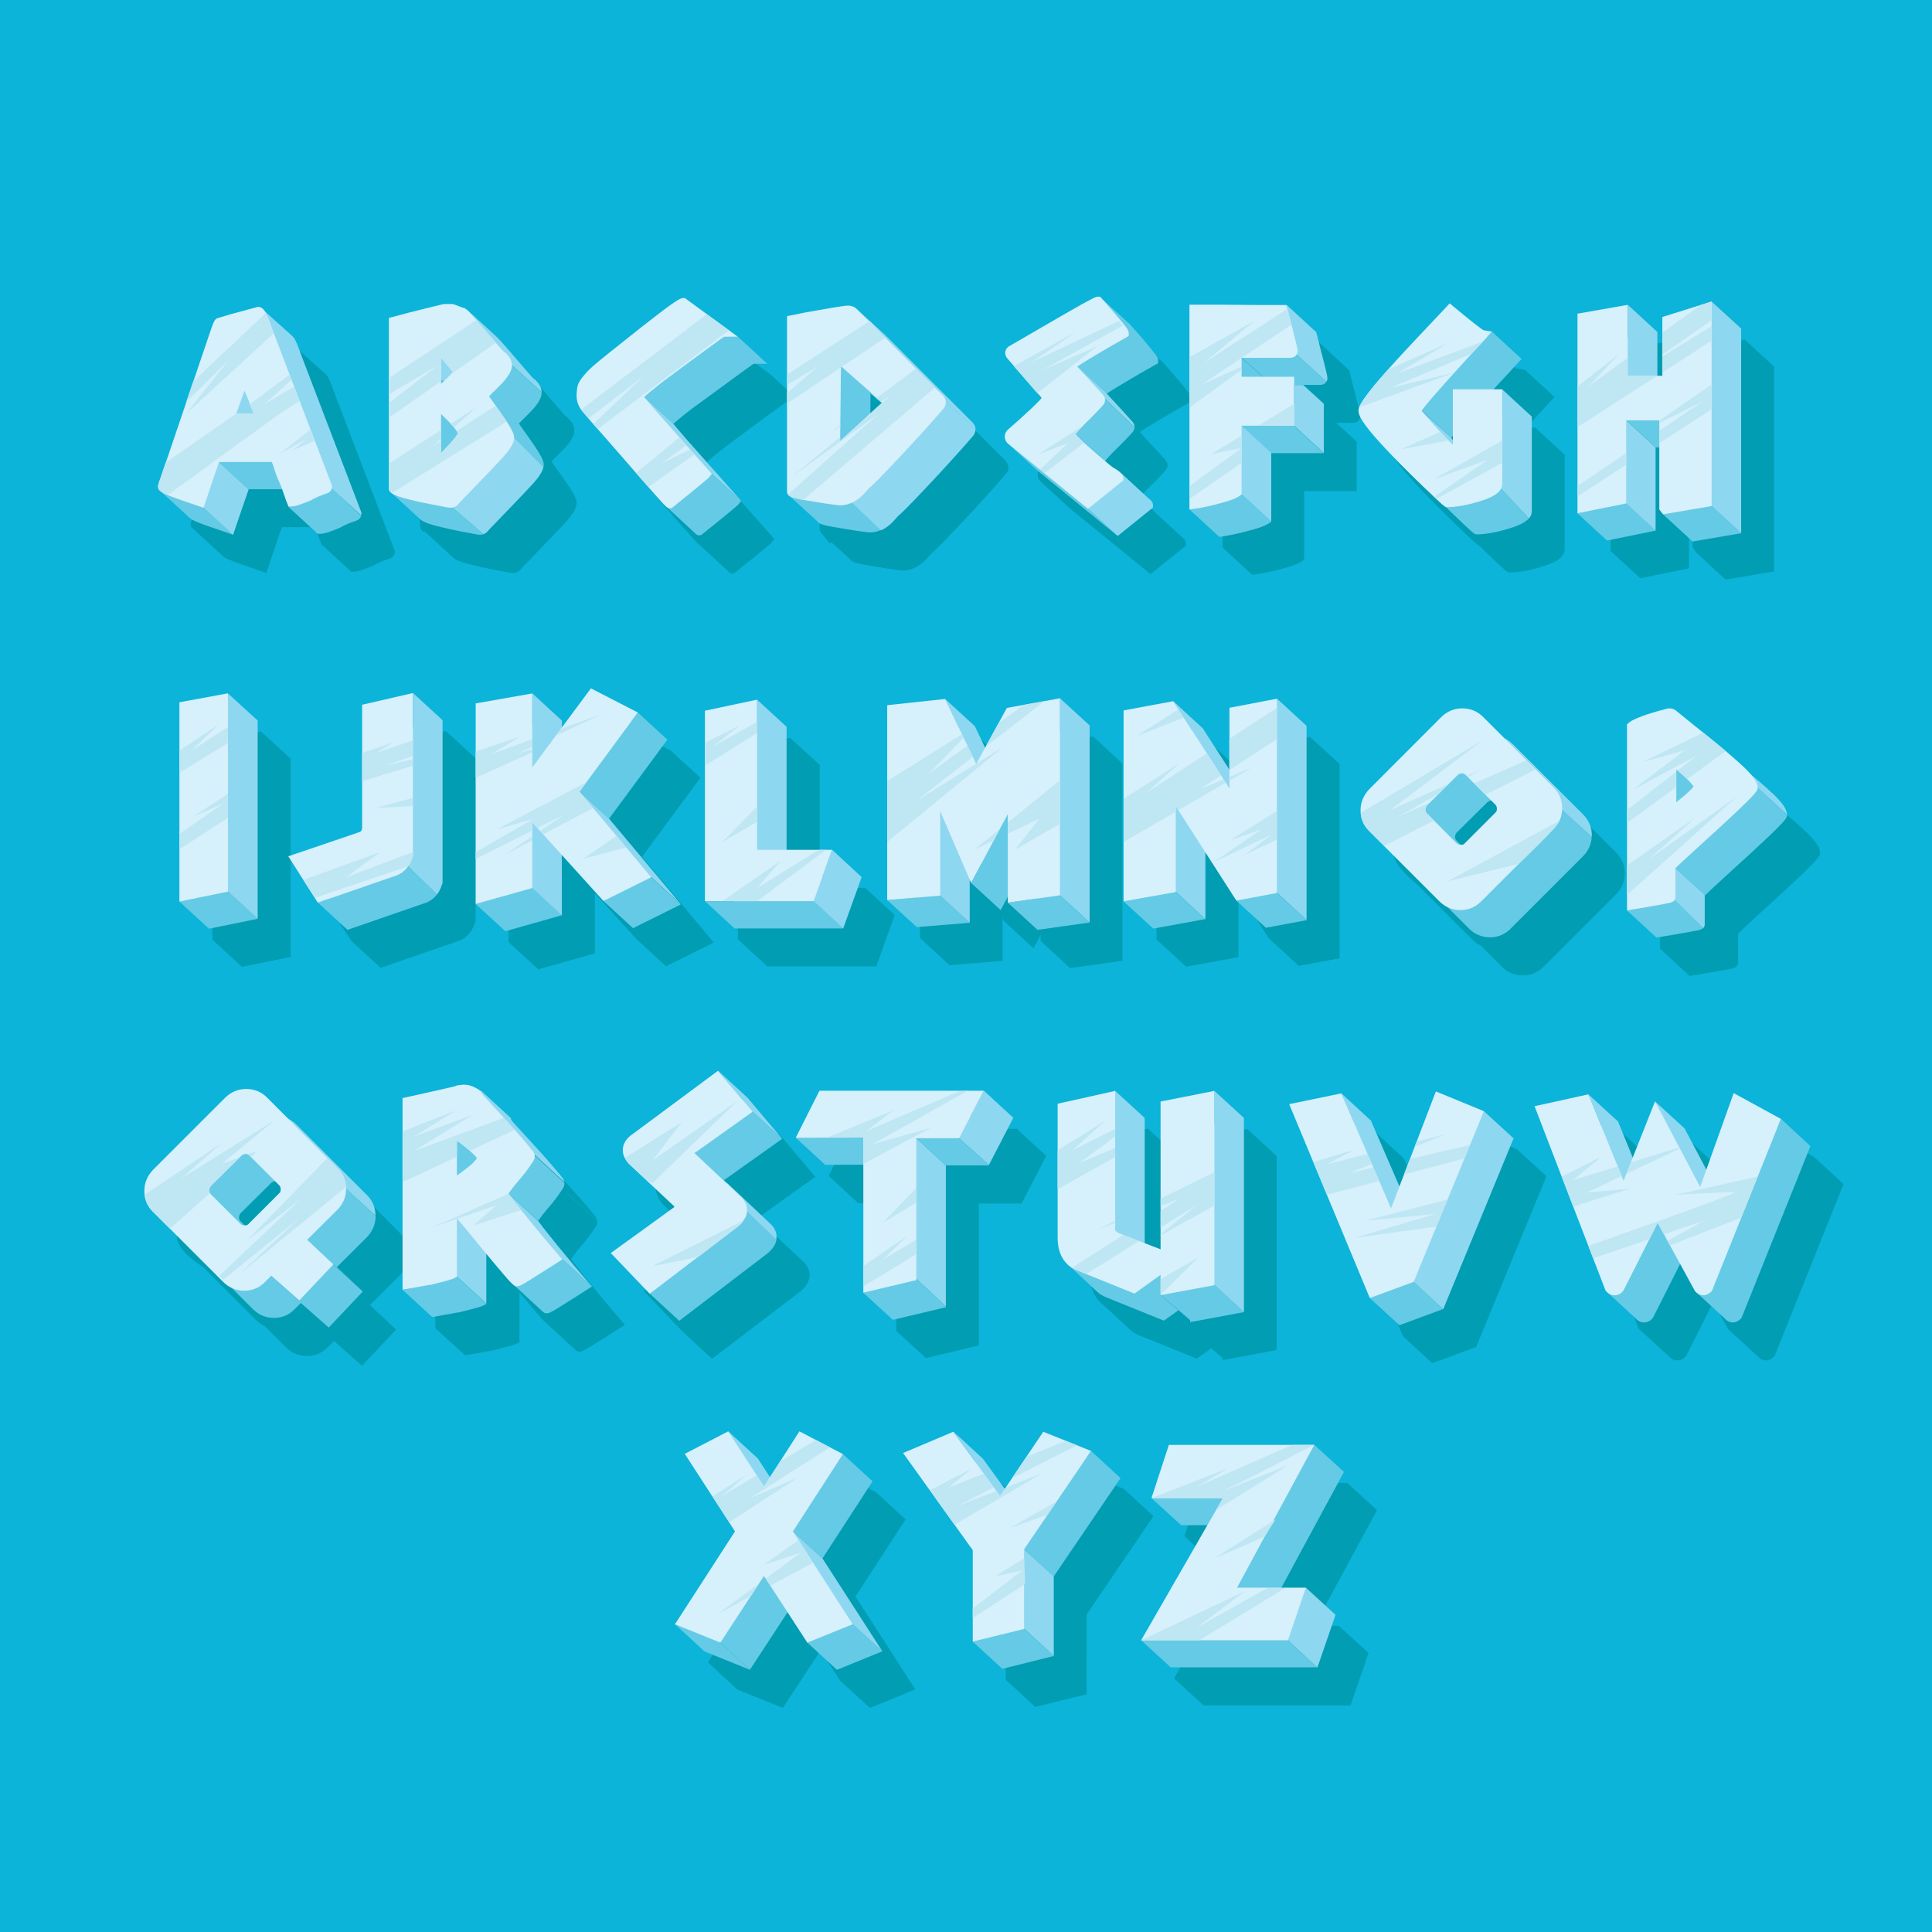 <?xml version="1.0" encoding="utf-8"?>
<!-- Generator: Adobe Illustrator 19.0.0, SVG Export Plug-In . SVG Version: 6.00 Build 0)  -->
<svg version="1.1" id="Layer_1" xmlns="http://www.w3.org/2000/svg" xmlns:xlink="http://www.w3.org/1999/xlink" x="0px" y="0px"
	 viewBox="0 0 1400 1400" style="enable-background:new 0 0 1400 1400;" xml:space="preserve">
<style type="text/css">
	.st0{fill:#0BB4D8;}
	.st1{fill:#019DB2;}
	.st2{fill:none;}
	.st3{fill:#65CAE5;}
	.st4{fill:#8ED7F0;}
	.st5{fill:#D6F0FC;}
	.st6{fill:#BFE6F3;}
	.st7{clip-path:url(#XMLID_16_);fill:#BFE6F3;}
	.st8{clip-path:url(#XMLID_17_);fill:#BFE6F3;}
	.st9{clip-path:url(#XMLID_18_);fill:#BFE6F3;}
	.st10{clip-path:url(#XMLID_19_);fill:#BFE6F3;}
	.st11{clip-path:url(#XMLID_20_);fill:#BFE6F3;}
	.st12{clip-path:url(#XMLID_21_);fill:#BFE6F3;}
	.st13{clip-path:url(#XMLID_23_);fill:#BFE6F3;}
	.st14{clip-path:url(#XMLID_92_);fill:#BFE6F3;}
	.st15{clip-path:url(#XMLID_100_);fill:#BFE6F3;}
	.st16{clip-path:url(#XMLID_101_);fill:#BFE6F3;}
	.st17{clip-path:url(#XMLID_109_);fill:#BFE6F3;}
	.st18{clip-path:url(#XMLID_140_);fill:#BFE6F3;}
	.st19{clip-path:url(#XMLID_146_);fill:#BFE6F3;}
	.st20{clip-path:url(#XMLID_151_);fill:#BFE6F3;}
	.st21{clip-path:url(#XMLID_156_);fill:#BFE6F3;}
	.st22{clip-path:url(#XMLID_158_);fill:#BFE6F3;}
	.st23{clip-path:url(#XMLID_161_);fill:#BFE6F3;}
	.st24{clip-path:url(#XMLID_162_);fill:#BFE6F3;}
	.st25{clip-path:url(#XMLID_163_);fill:#BFE6F3;}
</style>
<rect id="XMLID_15_" class="st0" width="1400" height="1400"/>
<path id="XMLID_822_" class="st1" d="M138.8,382c0.1,0.1,0.1,0.2,0.2,0.3c0,0,0,0.1,0.1,0.1c0,0,0.1,0.1,0.1,0.1
	c0.3,0.3,0.6,0.7,1,1c0.2,0.2,0.4,0.4,0.7,0.5l19.9,18.3c1.5,1.8,5.1,3.4,12.8,6.2l0.1,0c2.8,0.9,8.1,2.8,15.9,5.5l3.4,1.2l6.8-20.3
	l4.4-12.8c0-0.1,0-0.1,0.1-0.1h24.1c0.6,1.6,1.3,3.6,2.2,6.1c0.3,1,0.8,2.4,1.5,4.1l0.9,2.3l21.4,19.7h2.5c1.4,0,3.7-0.4,11-3.3
	c1.2-0.4,2.6-1,4.3-2c2.7-1.4,5.7-2.7,9.1-3.8c1.4-0.4,3.3-1.2,4.2-3c0.2-0.3,0.3-0.7,0.4-1c0.2-0.8,0.2-1.7-0.1-2.5l-42.7-111.8
	c-2.4-6.4-3.1-8.4-3.3-8.9l-0.1-0.2c-1.1-2.8-2.2-5-3.5-6.4l0,0l0,0c-0.2-0.2-0.4-0.4-0.7-0.6l-19.8-17.7c-0.9-1.4-1.9-2.4-3.1-2.8
	l0,0l0,0c-0.5-0.2-0.9-0.2-1.5-0.2h-0.5l-19.1,5.2l-0.1,0c-3.2,1-6.5,2-9.7,2.9l-0.2,0.1c-1.9,0.6-2.5,1.6-5.6,10.7l-31.9,94.1l0,0
	c0,0,0,0,0,0l0,0.1c0,0.1,0,0.1-0.1,0.3l-0.1,0.2c-0.1,0.3-0.3,0.8-0.5,1.3l-0.1,0.2c-0.1,0.4-0.3,0.8-0.4,1.2l-0.3,0.8
	c-0.2,0.5-0.3,1-0.5,1.5l-0.5,1.3c-0.1,0.3-0.2,0.5-0.3,0.7l-0.1,0.3c-0.1,0.2-0.1,0.3-0.2,0.5l-0.3,0.9c-0.1,0.3-0.2,0.6-0.3,0.8
	l-0.3,0.8c-0.1,0.2-0.1,0.3-0.1,0.4l0,0c-0.2,0.6-1.2,2.6-1.6,4.7l-0.2,0.5v0.6c0,0.7,0.1,1.3,0.4,1.8
	C138.7,381.9,138.7,382,138.8,382z"/>
<path id="XMLID_823_" class="st1" d="M307.8,385.1L307.8,385.1L307.8,385.1L307.8,385.1l20.5,18.9c2.2,2.2,7.9,4.1,21.2,7.1
	c4.4,0.9,11.1,2.3,19.9,3.9c0.6,0.1,1.2,0.2,1.8,0.2c0.6,0,1.2,0,1.8-0.1c0.4,0,0.7-0.1,1.1-0.3c1.5-0.5,2.8-1.5,4-3.2l18.4-19.1
	c6.4-6.7,10.3-10.8,12.3-13c5.3-5.6,8.2-10,8.8-13.6c0.1-0.6,0.2-1.1,0.2-1.6c0-2.2-1.2-6-10.2-18.6c-4.4-6.2-6.7-9.5-8-11.3
	c1.1-1.2,3.2-3.3,6.8-6.8c6.7-6.6,9.8-11.5,9.8-15.6c0,0,0-0.1,0-0.1c0-2.8-1.4-5.6-4-8.3c-0.5-0.6-1.2-1.2-2.2-1.8
	c-2-2.2-7.7-8.7-16.8-19.4c-4.9-5.7-7.6-8.7-9.3-10.3h0l0,0c-0.2-0.2-0.4-0.4-0.6-0.6l-20.8-19.1c-0.2-0.2-0.5-0.4-0.7-0.6l0,0l0,0
	c-1.3-1.1-1.9-1.3-2.7-1.3c-0.3-0.1-1.1-0.4-2.9-1.1c-3.7-1.5-4.3-1.6-5.1-1.6h-5.9l-0.4,0.1c-5.5,1.3-9.9,2.4-13.1,3.2
	c-7.9,1.9-15.8,4-23.6,6.1l-2.6,0.7v43.7v11.9v6.3v10.6v33.2C301.8,388.3,307.8,385.1,307.8,385.1z"/>
<path id="XMLID_824_" class="st1" d="M443.7,322.4c0.4,0.8,0.9,1.5,1.4,2.2l0,0l0.2,0.2c0.2,0.3,0.4,0.6,0.7,0.9
	c1.4,1.7,2.9,3.4,4.3,5.1l0.1,0.1l0,0c1.2,1.4,2.4,2.7,3.5,4.1l0,0l3.2,3.6l0,0c1.5,1.7,3,3.4,4.4,5l28.9,33.2
	c1.2,1.4,2.3,2.6,3.3,3.8l0,0l0,0c10,11.3,12.6,14.2,14.1,15l18.9,17.5c0.8,0.8,1.4,1.3,1.8,1.7l0,0c0.9,0.7,1.4,0.7,2.1,0.7h1.3
	l13.4-10.8c12.9-10.5,13.5-11.2,13.9-11.7l1.9-2.4l-2-2.3c-4.6-5.1-9.1-10.2-13.6-15.3c-7.7-8.6-15.4-17.3-23-25.9
	c-6.1-7-9-10.5-10.4-12.2c1.6-1.5,5.3-4.7,13.4-11c6.4-4.8,16.3-12.2,29.4-21.8c9.6-7,13.6-9.9,15.1-10.9h9.9l-21.4-19.7l-6.3-4.6
	l0,0l-13.3-9.7l-18.6-13.6H519c-1.5,0-3,0-18.5,11.9c-6.2,4.7-15.3,11.9-27.2,21.4c-5.2,4.1-10.3,8.2-15.2,12.2
	c-3.1,2.5-5.5,4.7-7.2,6.3c-5.6,5.7-8.3,9.8-8.7,13c-0.4,2.5-0.5,4.6-0.5,6.2c0,1.2,0.2,2.5,0.5,3.8
	C442.5,319.9,443,321.2,443.7,322.4z"/>
<path id="XMLID_825_" class="st1" d="M595.2,386.3l6.1,7.5l1.1-1l13.8,12.6c1.1,1.8,3.8,2.4,6.3,3c2.8,0.7,7,1.4,12.5,2.3
	c14.7,2.4,18.1,2.7,19.4,2.7c2.6,0,5.3-0.6,7.8-1.7c2.4-1,4.7-2.5,7-4.5l0.1-0.1c1.4-1.3,3.1-3.1,5.2-5.6c3.2-2.6,9.8-9.4,20.3-20.5
	c11.9-12.6,23.3-25.1,33.8-37.2c1.4-1.4,2.1-3.2,2.1-5.2c0-0.1,0-0.1,0-0.2c0-1.2-0.5-2.9-2.2-4.7l-63.3-63.4l-11.2-10.3l0,0l0,0
	l-10.3-9.4l-0.3-0.2c-1.2-0.8-2.6-1.3-4-1.5l-1.7,0c-0.8,0-2.7,0-21.8,3.4c-4.2,0.7-10.5,1.8-19,3.6l-2.9,0.6v42.5v7.5v5.9v7.6v63.7
	C594.2,384.8,594.6,385.7,595.2,386.3z"/>
<path id="XMLID_828_" class="st1" d="M1229,400.3L1229,400.3l21.4,19.7l35.2-6V265.7l-21.4-19.7v0l-7.7,2.4l0,0l-27.9,8.8v11.4
	l-3.6,2.6v-3.2l-21.4-19.7v0l-36.4,6.4v52.7v29.5v42.6v7.5v12.3l0,0l21.4,19.7l35.3-7.2v-60.3h2.6v45L1229,400.3z M1224.9,299.8
	l3.6-2.3v2.4L1224.9,299.8L1224.9,299.8z M1228.5,284.5v1.5l-3.6,2.2v-1.2L1228.5,284.5z"/>
<polygon id="XMLID_830_" class="st1" points="175.3,700.6 210.6,693.4 210.6,549.7 189.1,530.1 189.1,530.1 189.1,530.1 
	153.9,536.5 153.9,631.9 153.9,643.1 153.9,680.9 153.9,680.9 153.9,680.9 "/>
<path id="XMLID_831_" class="st1" d="M330.7,682.4c4-1.1,7.3-3.3,9.8-6.6c0.5-0.6,1-1.3,1.4-2l0.1-0.1c0.8-1.4,1.6-3.2,2.4-5.7
	l0.2-0.6V549.5l-21.4-19.7v0l-36.8,8.5v34.9v20.6v34c-0.3,2.1-1.2,2.7-2.6,3l-50.9,17.3l21.5,33.5h0l21.4,19.7L330.7,682.4z"/>
<path id="XMLID_832_" class="st1" d="M296.1,908.8c0-0.1,0-0.2,0-0.2c-0.1-5.8-2.2-10.9-6.3-15.1l-16.4-16.4
	c-1.3-1.7-3.2-3.7-5.8-5.8l-28.7-28.7c-1.8-1.8-3.8-3.2-6-4.2L217.4,823c-4.1-4.1-9.2-6.2-15.1-6.2c0,0,0,0,0,0c0,0,0,0,0,0
	c-5.6,0-10.7,2-15,6.1l-52.6,52.6l-0.1,0.1c-4,4.3-6.1,9.4-6.1,15c0,1,0.1,2,0.2,3c-3.7,10.4,15.7,22.8,18.2,24.3l38.7,38.7
	c1.9,1.9,4,3.4,6.3,4.4l15.2,15.2c4.2,4.2,9.4,6.4,15.3,6.4c5.8,0,10.9-2.1,15.1-6.4l4.5-4.5l20.3,17.9l24.7-26.1l-19-17.8
	l21.8-21.7C293.9,919.7,296.1,914.6,296.1,908.8z"/>
<path id="XMLID_835_" class="st1" d="M708.8,534.1l-42.1,4.5v55v44.1v42h0l21.4,19.7l38.4-3.1v-31.1l1,2.2v0l21.4,19.7l5.2-9.7v4.4
	l0,0l21.4,19.7l37.8-5.3V553.3L792,533.6l0,0l-11.4,2.1l0,0l-15,2.7v0l-12.1,2.2l-6,10.9l-13.6,9.9l-3.6-7.6L708.8,534.1l10,20.9h0
	L708.8,534.1z M738,568.8l-0.3,0.6l-0.1-0.2L738,568.8z"/>
<polygon id="XMLID_836_" class="st1" points="656.2,1101 634.7,1081.3 634.7,1081.3 625.3,1076.4 625.3,1076.4 615.2,1071.1 
	615.2,1071.1 603.2,1064.8 589.2,1086.6 578.6,1093 573.1,1084.5 551.6,1064.8 551.6,1064.8 551.6,1064.8 520.1,1081.1 
	556.5,1137.3 513,1204.6 513,1204.6 513,1204.6 513,1204.6 513,1204.6 534.4,1224.3 567.3,1237.6 594.6,1195.9 608.9,1218 
	608.9,1218 630.4,1237.6 663.2,1224.2 619.9,1156.9 "/>
<path id="XMLID_839_" class="st1" d="M1099.2,832.8l-34.8-14.4l-14,36.4l-23.9,6l-9.2-21.3l-21.4-19.7l9.6,22.1l0,0l-9.6-22.1
	l-37.8,7.7l58.4,140.6h0l21.4,19.7l31.6-11.7l0.2-0.1l50.9-123.7L1099.2,832.8L1099.2,832.8z M1038,887.3l-3-7l6.4-1.7L1038,887.3z
	 M1049,858.6l-3.4,8.9l-14.8,3.4l-1.8-4.3L1049,858.6z"/>
<path id="XMLID_841_" class="st1" d="M1177.3,634.1c0-0.4,0.1-0.7,0.1-1.1c0-5.9-2.1-11.1-6.4-15.3l-50.9-50.9
	c-1.7-1.7-3.7-3.1-5.8-4.1l-15.7-15.7c-4.1-4.1-9.2-6.2-15.1-6.2c-5.6,0-10.7,2-15,6.1l-52.6,52.6l-0.1,0.1c-3.5,3.8-5.5,8.1-6,13
	c-0.1,0.7-0.1,1.4-0.1,2.2c0,0.7,0,1.3,0.1,2l0,0c-1.4,9.8,16.9,23.9,16.9,23.9l0,0l40.1,40.1c1.9,1.9,3.9,3.3,6.1,4.3l15.3,15.3
	c4.2,4.2,9.4,6.4,15.3,6.4c5.8,0,10.9-2.1,15.1-6.4l52.3-52.3C1175,644.2,1177.1,639.5,1177.3,634.1z"/>
<path id="XMLID_842_" class="st1" d="M1318.9,617.9C1318.9,617.9,1318.9,617.8,1318.9,617.9c0-3.7-3-8.2-10.1-15l0,0
	c-3.8-3.6-9.2-8.4-16.1-14.1c-1.4-1.7-3.2-3.5-5.3-5.5l0,0c-4.9-4.6-12.3-11-22.1-19.1c-2.3-1.9-4.7-3.7-7-5.6l0,0l0,0
	c-6.7-5.3-13.2-10.6-19.6-15.8c-1.4-1.2-3.2-1.8-5-1.8c-0.7,0-1.4,0.1-2.2,0.3l-0.3,0.1c-1.3,0.4-2,0.6-2.3,0.7l-0.2,0
	c-5.7,1.5-10.9,3.1-15.2,4.7c-6.3,2.4-8.3,3.8-9.3,4.7l-1.2,1.1v62.2v9.3v30.9v21.3v11.2l0,0l21.4,19.7l4.2-0.7c6.3-1,11-1.8,14-2.4
	c4.7-0.8,8.2-1.4,10.6-1.9c2.1-0.4,4-0.9,5.2-1.9c0.7-0.6,1.1-1.5,1.1-2.7v-21.1c0.1-0.1,0.1-0.1,0.2-0.2c1.4-1.4,5-4.9,14.1-13.2
	c14-12.7,23.6-21.5,28.5-26.2C1318.9,621.2,1318.9,619.8,1318.9,617.9z"/>
<path id="XMLID_843_" class="st1" d="M550.2,881.7l40.6-28.9l-25.1-29.7l-20-18.4l-1.1-1.3l-0.2,0.1l-0.2-0.1l0.1,0.2h0l-0.1-0.2
	l-61.6,45.7c-1.5,1-2.6,1.9-3.4,2.7l-0.1,0.1c-2.6,2.8-3.9,5.8-3.9,9.1c0,1.9,0.5,3.8,1.4,5.7l0,0c1.9,5.4,8.8,10.9,14,14.4l21.4,20
	c0.3,0.3,0.5,0.6,0.6,0.9c0,0-0.1,0.1-0.1,0.1l-0.2,0.1c0,0-0.2,0.2-0.7,0.5l-45.2,32.7l28.2,29.5h0l21.4,19.7l63.9-48.8l0.2-0.1
	c2.2-1.9,3.7-3.7,4.8-5.6c0.8-1.4,1.3-2.8,1.6-4.2c0.1-0.7,0.2-1.3,0.2-2c0-2.2-0.7-4.4-1.9-6.4l-0.1-0.1c-0.3-0.5-0.9-1.2-1.6-2.1
	l-0.1-0.2L550.9,885l-2.2-2.1l-0.1-0.1c0,0,0,0,0,0C549,882.5,549.5,882.2,550.2,881.7z"/>
<path id="XMLID_844_" class="st1" d="M1314.4,838.3l-34.2-18.7l-19.9,55.5l-15.7-29.8l-21.4-19.7l0,0l0,0l-16.1,40.8l-10.7-26.2
	l-21.4-19.7l9.1,22.4l0,0l-9.1-22.4l-39,8.6l51.4,133.5l0.4,0.5c0.5,0.6,1.1,1.1,1.6,1.5l19.9,18.2c2.2,2.5,4.5,3,6,3
	c1.6,0,3.1-0.4,4.4-1.3c0.7-0.4,1.3-1,2-1.9l0.2-0.2l19.6-38.9l10.7,19.6l0.3,0.3c0.6,0.7,1.2,1.1,1.7,1.5l19.7,18.1
	c2,2.3,4.3,2.8,5.8,2.8c1.3,0,2.7-0.4,4-1.3c0.5-0.3,1.1-0.7,1.7-1.3l0.5-0.5l50-124.7L1314.4,838.3L1314.4,838.3z"/>
<path id="XMLID_845_" class="st1" d="M771.8,323.1c-5.7,5.4-11.6,10.7-17.6,15.9l-0.2,0.2c-1.3,1.3-2,3-2,4.9c0,1.7,0.7,3.4,2,4.7
	l21.4,19.7l58.3,47.5l25.6-20.6v-1.7c0-1.1-0.4-2-1.1-2.9l0,0l0,0c-0.6-0.8-1.4-1.5-2.3-2.1l-19.3-17.8l0,0
	c-0.8-0.9-1.8-1.7-2.8-2.4c-0.6-0.5-1.7-1.1-3.2-2c-0.4-0.2-1.7-1.1-5.9-4.7c0.6-0.9,2-2.7,5.5-6.1c7.1-7,11.9-11.9,14.2-14.6
	l0.3-0.3c0.8-1.2,1.4-2.3,1.4-3.5c0,0,0,0,0,0c0-1-0.3-2.5-1.7-4c-2.4-2.8-8.1-9-16.9-18.5c-0.6-0.7-1.2-1.3-1.6-1.8
	c2.2-1.5,6.8-4.4,16.1-9.9c4.2-2.5,10.7-6.3,19.4-11.2l1.8-1v-2.1c0-1.6,0-2.5-10.1-14.3c-2-2.4-5.2-6-9.5-10.9l-1.1-1.2L822.1,244
	l-1.1-1.2h-1.6c-1.4,0-2.3,0-25.4,13.3l-39.3,22.8l-0.3,0.2c-1.4,1.1-2.2,2.6-2.2,4.4c0,1.6,0.6,3,1.7,4.2l2.1,2.4
	c0.9,1,1.7,1.9,2.5,2.8l17,19.5c1.5,1.8,2.5,3,3.1,3.8C777.6,317.4,775.6,319.5,771.8,323.1z"/>
<polygon id="XMLID_846_" class="st1" points="572.5,534.7 572.5,534.7 534.7,542.7 534.7,565.9 534.7,582.5 534.7,680.7 
	534.7,680.7 556.1,700.3 635,700.3 648.3,663.1 626.9,643.4 626.9,643.4 622.5,643.4 617.2,643.4 594,643.4 594,554.3 "/>
<polygon id="XMLID_847_" class="st1" points="859.6,700.5 897.4,693.6 897.4,645.5 919.7,680.3 919.8,680.3 941.2,699.9 
	970.7,694.4 970.7,694.3 970.7,553.6 949.2,534 949.2,534 914.8,540.5 914.8,540.5 914.7,540.5 914.7,563 904.6,569.5 895.5,555.4 
	874.1,535.8 887.7,556.9 887.7,556.9 881.7,547.6 881.7,547.6 879.7,544.5 874.1,535.8 838.1,542.5 838.1,542.5 838.1,542.5 
	838.1,680.9 838.2,680.9 "/>
<path id="XMLID_850_" class="st1" d="M649.5,964.4L649.5,964.4l21.4,19.7l38.4-9.2v-0.6V872.1h31l0.1-0.3l7-13.5l10.7-20.7
	L736.8,818l0,0H617.7l-17.2,34.1l0,0l0,0v0l0,0l21.4,19.7l25-0.1l0.5,0.5l0.9-0.5l1.2,0V945l-0.1,0.1l0.1,14.7V964.4z M726.6,837.6
	L726.6,837.6l2.5-4.8L726.6,837.6z"/>
<path id="XMLID_851_" class="st1" d="M337.1,982.1l19.5-3.5l0.2,0c15.6-3.8,17-4.6,17.8-5.1l1.8-1v0v-36c2.7,3.3,5.5,6.6,8.2,9.8
	c7.2,8.6,10.1,11.8,11.8,12.9l19.2,17.7c2.6,2.6,3.3,2.6,4.4,2.6c1.2,0,2.5-0.3,9.5-4.7c5.5-3.5,11.2-7.1,17.1-10.8l6.2-4l-2.7-3.1
	c-6-6.9-13.5-15.9-22.3-26.6c-9.4-11.6-12.8-16.1-14-17.8c0,0,0,0,0,0c0.7-1.2,2.4-3.8,7-9.2c4.2-4.8,7.8-9.6,10.7-14.2l0.1-0.1
	c0.7-1.2,1.1-2.3,1.1-3.4c0-0.3,0-0.6-0.1-0.8l-21.5-19.8l0,0c0-0.1,0-0.2-0.1-0.3l0.1,0l21.5,19.8c-0.1-0.9-0.5-1.8-1-2.8l-0.3-0.4
	c-6.3-7.9-16.7-19.6-30.8-34.8c-4.3-4.6-5.9-6.6-6.5-7.4v-1l-21.4-19.7c0,0.1,0,0.2-0.1,0.3l-1.5-1c-1.3-0.9-2.9-1.7-4.6-2.5
	c-2-0.8-4.1-1.3-6.4-1.3c-0.6,0-1.6,0-4.2,0.4l-1.2,0.2l-0.3,0.3c-1.3,0.4-5.3,1.4-17.6,4.1c-4,0.9-10.2,2.3-18.4,4.1l-2.8,0.6v24
	v36.7v78.2h0L337.1,982.1z"/>
<polygon id="XMLID_852_" class="st1" points="409.6,530.2 409.6,530.2 368.6,537.3 368.6,572.2 368.6,591.2 368.6,645.1 368.6,650 
	368.6,682.8 368.6,682.8 390.1,702.4 431.1,690.8 431.1,647.2 461.2,680.5 461.2,680.5 482.6,700.2 517.2,683 465.2,620.9 
	507.5,563.6 486.1,544 486.1,544 452.1,526.4 431.1,554.8 431.1,549.8 "/>
<path id="XMLID_855_" class="st1" d="M814.5,1079l-10.2-4.1l0,0l-7.9-3.2l0,0l-16.5-6.7l-12.2,18.1l-25.4,10.1l-6.2-8.5l-21.4-19.7
	l16,22l0,0l-16-22l-36.4,15.4l50.5,70.5v42.3v6.8v17.2l0,0l21.4,19.7l37.2-9.2v-0.2V1170l0-0.1l48.4-71.2L814.5,1079L814.5,1079z
	 M757.2,1098.8l-4.5,6.7l-1.1,0.4l-2.3-3.1L757.2,1098.8z"/>
<polygon id="XMLID_856_" class="st1" points="997.8,1094.3 976.3,1074.6 976.3,1074.6 960.4,1074.6 960.4,1074.6 870.9,1074.6 
	858.3,1113.2 858.3,1113.2 858.3,1113.2 858.3,1113.2 858.3,1113.2 879.8,1132.9 898.8,1132.9 850.8,1216.2 850.8,1216.2 
	850.8,1216.2 850.8,1216.2 850.8,1216.2 872.2,1235.8 978.3,1235.8 978.6,1235.8 991.7,1197.8 970.2,1178.2 970.2,1178.2 
	952.4,1178.2 "/>
<path id="XMLID_859_" class="st1" d="M903.8,818.1L903.8,818.1l-39,7.7v70.4l-11.5,5.6v-64.1l-1.3-1.2l3.5-2.6l-4.1,2l-19.6-18v0
	l-41.7,9.3v34v28.2v35c0,8.2,2.4,14.7,7.1,19.2c0.6,0.6,1.4,1.2,2.2,1.8l0.9,0.9l0,0h0l18.3,17c1.6,1.7,4,3.1,7.3,4.5l41.3,16.7
	l10.5-7.5l8.4,7.2v1.4l1.4-0.3l37.6-7V837.8L903.8,818.1z M864.9,922.1l-2.5,2l2.5-1.4v10.1l-11.5-4.5v-4.1l11.5-7.2V922.1z
	 M864.9,901.5v3.6l-11.5,7.4v-6.7L864.9,901.5z"/>
<path id="XMLID_861_" class="st1" d="M911.6,416c5.4-0.9,11.6-2.3,18.2-4.1c9.4-2.5,12.3-4.2,13.7-5.2l1.5-1.1v-49.8h38.1v-35.7
	l-14.9-13.7h11.9c2.5,0,4-1,4.9-2.4c0.5-0.8,0.7-1.7,0.7-2.5c0-0.7,0-1.8-3.7-16.1c-1.3-4.7-2.5-9.6-3.7-14.5l-0.7-2.7l-21.4-19.7
	h-22c-6.8,0-15-0.1-24.5-0.2H886v37.8v36.4v57v9.3v8l21.4,19.7L911.6,416z"/>
<path id="XMLID_864_" class="st1" d="M1024.9,349.6c8.1,8.8,18,18.8,29.2,29.6l0,0c3.7,3.6,6.6,6.3,8.8,8.5v0l0,0
	c6.1,5.8,7.7,7.1,8.7,7.4c1.3,1.3,2.6,2.5,3.9,3.8l0,0c16.6,15.9,16.6,15.9,18.4,15.9c6.2,0,13.8-1.3,22.4-3.9
	c5.8-1.7,12.2-4,15.4-7.6c1.3-1.5,2.1-3.2,2.1-5.2v-68.6l-21.4-19.7h-6.4c1.1-1.2,2.2-2.4,3.3-3.6c4.1-4.4,8.4-8.9,12.6-13.6
	l4.5-4.9l-21.4-19.7l-6.2-1c-0.5-0.3-2.1-1.3-6.8-5c-5.1-4-10.1-8.2-15.1-12.3l-2.6-2.2l-2.3,2.5c-6.7,7.1-13.4,14.2-20,21.2
	c-8.8,9.3-16.3,17.4-22.4,24.3l0,0c-6.4,7-10.9,12.5-14.1,16.7c-6.7,8.6-7.4,11.4-7.4,13.2C1008.3,328.4,1010.2,333.6,1024.9,349.6z
	 M1075.5,345c0,0,0.1-0.1,0.1-0.2c0.3-0.4,0.6-0.8,1-1.4v3C1076.1,345.8,1075.8,345.3,1075.5,345z"/>
<g id="XMLID_388_">
	<path id="XMLID_6_" class="st2" d="M198.6,302.7l-6,16.7h12.6c-0.5-1.3-1.2-3.1-2.1-5.3C201.5,310.1,200,306.3,198.6,302.7z"/>
	<path id="XMLID_9_" class="st2" d="M198.6,302.7l-6,16.7h12.6c-0.5-1.3-1.2-3.1-2.1-5.3C201.5,310.1,200,306.3,198.6,302.7z"/>
	<path id="XMLID_71_" class="st3" d="M240.3,353.9l-21.2,2.4c0.1,0.2,0.1,0.4,0.2,0.6c0.4,1.4,0.8,2.6,1.2,3.7l-11.7,6.5l21.4,19.7
		h2.5c1.4,0,3.7-0.4,11-3.3c1.2-0.4,2.6-1,4.3-2c2.7-1.4,5.7-2.7,9.1-3.8c1.4-0.4,3.3-1.2,4.2-3c0.2-0.3,0.3-0.7,0.4-1L240.3,353.9z
		"/>
	<path id="XMLID_75_" class="st3" d="M125,352.5l-9.9,2.3l21.7,19.9c1.5,1.8,5.1,3.4,12.8,6.2l0.1,0c2.8,0.9,8.1,2.8,15.9,5.5
		l3.4,1.2L147.5,368L125,352.5z"/>
	<polygon id="XMLID_220_" class="st4" points="158.8,334.9 149.5,331 141.1,355.8 135.8,349.9 125,352.5 147.5,368 168.9,387.6 
		175.8,367.3 180.2,354.6 	"/>
	<path id="XMLID_8_" class="st2" d="M198.6,302.7l-6,16.7h12.6c-0.5-1.3-1.2-3.1-2.1-5.3C201.5,310.1,200,306.3,198.6,302.7z"/>
	<path id="XMLID_222_" class="st3" d="M158.2,305.5l-8.7,25.5l9.2,3.9l21.4,19.7c0-0.1,0-0.1,0.1-0.1h38.1c0.2,0.3,0.5,0.9,0.8,1.8
		l21.2-2.4l-47.7-32.3L158.2,305.5z"/>
	<path id="XMLID_230_" class="st4" d="M261.7,370.9L219,259.2c-2.4-6.4-3.1-8.4-3.3-8.9l-0.1-0.2c-1.1-2.8-2.2-5-3.5-6.4l0,0l0,0
		c-0.2-0.2-0.4-0.4-0.7-0.6l-22.9-20.5l8.8,22.3l-8.5,2.3l-0.1,0c-3.2,1-6.5,2-9.7,2.9l-0.2,0.1c-1.9,0.6-2.5,1.6-5.6,10.7
		l-15.1,44.6l34.4,16.1l47.7,32.3l21.5,19.5C262,372.6,262,371.8,261.7,370.9z M192.6,319.4l6-16.7c1.5,3.6,3,7.4,4.5,11.4
		c0.9,2.2,1.6,4,2.1,5.3H192.6z"/>
	<path id="XMLID_167_" class="st5" d="M128.1,361.3L128.1,361.3c2.9,1,8.2,2.8,16,5.5l3.4,1.2l6.8-20.3l4.4-12.8
		c0-0.1,0-0.1,0.1-0.1h38.1c0.2,0.4,0.6,1.2,1,2.4c2.5,8,3.6,10.4,4.2,11.5c0.4,0.8,1.5,3.3,4.5,11.9c0.3,1,0.8,2.4,1.5,4.1l0.9,2.3
		h2.5c1.4,0,3.7-0.4,11-3.3c1.2-0.4,2.6-1,4.3-2c2.7-1.4,5.7-2.7,9.1-3.8c1.4-0.4,3.3-1.2,4.2-3c0.6-1.1,0.7-2.3,0.3-3.5
		l-42.7-111.8c-2.4-6.4-3.1-8.4-3.3-8.9l-0.1-0.2c-2.1-5.2-3.9-8.1-7.1-8.1h-0.5l-19.1,5.2l-0.1,0c-3.2,1-6.5,2-9.7,2.9l-0.2,0.1
		c-1.9,0.6-2.5,1.6-5.6,10.7l-37.5,110.6v0.6C114.4,355.6,116.9,357.2,128.1,361.3z M171.2,299.7l6-16.7c1.5,3.6,3,7.4,4.5,11.4
		c0.9,2.2,1.6,4,2.1,5.3H171.2z"/>
	<polygon id="XMLID_3_" class="st6" points="192.6,226.9 140,276.4 134.9,291.4 165.8,260.8 134.9,299.7 198.3,241.6 	"/>
	<path id="XMLID_5_" class="st6" d="M120,335.3l51.2-35.6h31.6l-81.2,59c0,0-4.6-1.6-6.4-4c-1.8-2.4,0.7-7.2,1-8.1
		C116.4,345.7,120,335.3,120,335.3z"/>
	<polygon id="XMLID_73_" class="st6" points="181.1,292.9 209.8,271.5 211.2,275.3 191.6,292.9 213.1,280.2 217.1,290.6 
		202.7,299.7 183.8,299.7 	"/>
	<polygon id="XMLID_224_" class="st6" points="225,311.3 202.1,329.2 222.3,318 211.7,326.5 228,319.4 	"/>
</g>
<g id="XMLID_389_">
	<path id="XMLID_232_" class="st2" d="M349.6,289.3c-1-1.3-3-3.7-6.6-8.1c-0.6-0.6-1.2-1.4-1.9-2.2v18.9c0.8-0.8,1.6-1.5,2.2-2.1
		C346.8,292.4,348.6,290.4,349.6,289.3z"/>
	<path id="XMLID_233_" class="st2" d="M341.1,319.7V348c1.5-1.5,2.7-2.7,3.6-3.7l0,0c6.9-7.1,8.3-9.8,8.6-10.5
		c-0.3-0.7-1.6-3.5-8.7-10.6C343.6,322.2,342.5,321,341.1,319.7z"/>
	<path id="XMLID_234_" class="st3" d="M303.3,352.1v6.3l-19.3-1l20.5,18.9c2.2,2.2,7.9,4.1,21.2,7.1c4.4,0.9,11.1,2.3,19.9,3.9
		c0.6,0.1,1.2,0.2,1.8,0.2c0.6,0,1.2,0,1.8-0.1c0.4,0,0.7-0.1,1.1-0.3l-22.5-19.4L303.3,352.1z"/>
	<path id="XMLID_104_" class="st2" d="M341.1,319.7V348c1.5-1.5,2.7-2.7,3.6-3.7l0,0c6.9-7.1,8.3-9.8,8.6-10.5
		c-0.2-0.5-0.8-1.8-3.2-4.6l-3.9,2.1l3.9-2.1c-1.3-1.5-3.1-3.5-5.5-6C343.6,322.2,342.5,321,341.1,319.7z"/>
	<path id="XMLID_105_" class="st2" d="M349.6,289.3c-1-1.3-3-3.7-6.6-8.1c-0.6-0.6-1.2-1.4-1.9-2.2v18.9c0.8-0.8,1.6-1.5,2.2-2.1
		C346.8,292.4,348.6,290.4,349.6,289.3z"/>
	<path id="XMLID_218_" class="st2" d="M341.1,319.7V348c1.5-1.5,2.7-2.7,3.6-3.7l0,0c6.9-7.1,8.3-9.8,8.6-10.5
		c-0.2-0.5-0.8-1.8-3.2-4.6c-1.3-1.5-3.1-3.5-5.5-6C343.6,322.2,342.5,321,341.1,319.7z"/>
	<path id="XMLID_223_" class="st2" d="M341.1,279v18.9c0.8-0.8,1.6-1.5,2.2-2.1c3.5-3.4,5.4-5.4,6.4-6.5c-0.5-0.7-1.4-1.7-2.5-3.1
		l-2.6,2.3l2.6-2.3c-1-1.3-2.4-2.9-4.1-4.9C342.4,280.6,341.8,279.9,341.1,279z"/>
	<path id="XMLID_106_" class="st2" d="M341.1,279v18.9c0.8-0.8,1.6-1.5,2.2-2.1c3.5-3.4,5.4-5.4,6.4-6.5c-0.5-0.7-1.4-1.7-2.5-3.1
		c-1-1.3-2.4-2.9-4.1-4.9C342.4,280.6,341.8,279.9,341.1,279z"/>
	<path id="XMLID_225_" class="st2" d="M341.1,319.7V348c1.5-1.5,2.7-2.7,3.6-3.7l0,0c6.9-7.1,8.3-9.8,8.6-10.5
		c-0.2-0.5-0.8-1.8-3.2-4.6c-1.3-1.5-3.1-3.5-5.5-6C343.6,322.2,342.5,321,341.1,319.7z"/>
	<path id="XMLID_231_" class="st2" d="M341.1,319.7V348c1.5-1.5,2.7-2.7,3.6-3.7l0,0c6.9-7.1,8.3-9.8,8.6-10.5
		c-0.2-0.5-0.8-1.8-3.2-4.6c-1.3-1.5-3.1-3.5-5.5-6C343.6,322.2,342.5,321,341.1,319.7z"/>
	<path id="XMLID_107_" class="st2" d="M344.7,344.3L344.7,344.3c6.9-7.2,8.3-9.8,8.6-10.6c-0.2-0.5-0.8-1.8-3.2-4.6
		c-1.3-1.5-3.1-3.5-5.5-6c-0.9-0.9-2.1-2.1-3.5-3.4v13.5l3,0.6l-3-0.6V348C342.5,346.5,343.8,345.3,344.7,344.3z"/>
	<path id="XMLID_236_" class="st4" d="M350.1,329.1c2.4,2.8,3,4.1,3.2,4.6c-0.3,0.7-1.7,3.4-8.6,10.5l0,0c-0.9,1-2.2,2.2-3.6,3.7
		v-14.7l-37.8-7.6v26.5l24.5,15.6l22.5,19.4c1.5-0.5,2.8-1.5,4-3.2l18.4-19.1c6.4-6.7,10.3-10.8,12.3-13c5.3-5.6,8.2-10,8.8-13.6
		L372.7,317L350.1,329.1z"/>
	<path id="XMLID_238_" class="st3" d="M383.9,318.1c-4.4-6.2-6.7-9.5-8-11.3l-66.2-9l-6.5,0v27.8l37.8,7.6v-13.5
		c1.4,1.3,2.6,2.5,3.5,3.4c2.5,2.5,4.3,4.4,5.5,6l22.5-12l21.3,21.3c0.1-0.6,0.2-1.1,0.2-1.6C394.1,334.5,392.9,330.7,383.9,318.1z"
		/>
	<path id="XMLID_226_" class="st2" d="M341.1,279v6.3l3.2,1.5l-3.2-1.5v12.6c0.8-0.8,1.6-1.5,2.2-2.1c3.5-3.4,5.4-5.4,6.4-6.5
		c-0.5-0.7-1.4-1.7-2.5-3.1c-1-1.3-2.4-2.9-4.1-4.9C342.4,280.6,341.8,279.9,341.1,279z"/>
	<path id="XMLID_240_" class="st4" d="M341.1,279c0.7,0.9,1.4,1.6,1.9,2.2c1.7,2,3.1,3.7,4.1,4.9l24-21.4l21.4,19.5
		c0-2.8-1.4-5.6-4-8.3c-0.5-0.6-1.2-1.2-2.2-1.8c-2-2.2-7.7-8.7-16.8-19.4c-4.9-5.7-7.6-8.7-9.3-10.3h0l0,0
		c-0.2-0.2-0.4-0.4-0.6-0.6l-21.5-19.7l2.7,16.1c-4.6,1.1-8.4,2-11.3,2.7c-7.9,1.9-15.8,4-23.6,6.1l-2.6,0.7v18.5l37.8,16.9V279z"/>
	<path id="XMLID_241_" class="st3" d="M392.5,284.3l-21.4-19.5l-24,21.4c1.2,1.4,2,2.4,2.5,3.1c-1,1.1-2.9,3.1-6.4,6.5
		c-0.6,0.6-1.4,1.3-2.2,2.1v-12.6l-37.8-16.9v29.6l6.5,0l66.2,9c1.1-1.2,3.2-3.3,6.8-6.8c6.7-6.6,9.8-11.5,9.8-15.6
		C392.6,284.4,392.5,284.3,392.5,284.3z"/>
	<path id="XMLID_170_" class="st5" d="M304.3,363.8c4.4,0.9,11.1,2.3,19.9,3.9c0.6,0.1,1.2,0.2,1.8,0.2c0.6,0,1.2,0,1.8-0.1
		c1.9-0.3,3.7-1.4,5.1-3.4l18.4-19.1c6.4-6.7,10.3-10.8,12.3-13c6.1-6.5,9-11.3,9-15.2c0-2.2-1.2-6-10.2-18.6
		c-4.4-6.2-6.7-9.5-8-11.3c1.1-1.2,3.2-3.3,6.8-6.8c6.7-6.6,9.8-11.5,9.8-15.6c0-2.9-1.4-5.7-4-8.4c-0.5-0.6-1.2-1.2-2.2-1.8
		c-2-2.2-7.7-8.7-16.8-19.4c-9.9-11.5-11-12.2-12.6-12.2c-0.3-0.1-1.1-0.4-2.9-1.1c-3.7-1.5-4.3-1.6-5.1-1.6h-5.9l-0.4,0.1
		c-5.5,1.3-9.9,2.4-13.1,3.2c-7.9,1.9-15.8,4-23.6,6.1l-2.6,0.7v123.4C281.8,357.4,285.2,359.6,304.3,363.8z M321.8,276.1
		c-0.6,0.6-1.4,1.3-2.2,2.1v-18.9c0.7,0.9,1.4,1.6,1.9,2.2c3.6,4.3,5.6,6.7,6.6,8.1C327.2,270.8,325.3,272.7,321.8,276.1z
		 M319.6,328.3V300c1.4,1.3,2.6,2.5,3.5,3.4c7.1,7.1,8.5,9.9,8.7,10.6c-0.3,0.7-1.7,3.4-8.6,10.5l0,0
		C322.3,325.6,321.1,326.8,319.6,328.3z"/>
	<g id="XMLID_7_">
		<defs>
			<path id="XMLID_77_" d="M304.3,363.8c4.4,0.9,11.1,2.3,19.9,3.9c0.6,0.1,1.2,0.2,1.8,0.2c0.6,0,1.2,0,1.8-0.1
				c1.9-0.3,3.7-1.4,5.1-3.4l18.4-19.1c6.4-6.7,10.3-10.8,12.3-13c6.1-6.5,9-11.3,9-15.2c0-2.2-1.2-6-10.2-18.6
				c-4.4-6.2-6.7-9.5-8-11.3c1.1-1.2,3.2-3.3,6.8-6.8c6.7-6.6,9.8-11.5,9.8-15.6c0-2.9-1.4-5.7-4-8.4c-0.5-0.6-1.2-1.2-2.2-1.8
				c-2-2.2-7.7-8.7-16.8-19.4c-9.9-11.5-11-12.2-12.6-12.2c-0.3-0.1-1.1-0.4-2.9-1.1c-3.7-1.5-4.3-1.6-5.1-1.6h-5.9l-0.4,0.1
				c-5.5,1.3-9.9,2.4-13.1,3.2c-7.9,1.9-15.8,4-23.6,6.1l-2.6,0.7v123.4C281.8,357.4,285.2,359.6,304.3,363.8z M321.8,276.1
				c-0.6,0.6-1.4,1.3-2.2,2.1v-18.9c0.7,0.9,1.4,1.6,1.9,2.2c3.6,4.3,5.6,6.7,6.6,8.1C327.2,270.8,325.3,272.7,321.8,276.1z
				 M319.6,328.3V300c1.4,1.3,2.6,2.5,3.5,3.4c7.1,7.1,8.5,9.9,8.7,10.6c-0.3,0.7-1.7,3.4-8.6,10.5l0,0
				C322.3,325.6,321.1,326.8,319.6,328.3z"/>
		</defs>
		<clipPath id="XMLID_16_">
			<use xlink:href="#XMLID_77_"  style="overflow:visible;"/>
		</clipPath>
		<polygon id="XMLID_4_" class="st7" points="345.3,231.9 281.8,273.9 281.8,285.8 317.1,264.8 281.8,292.1 281.8,302.7 
			359.4,248.3 		"/>
		<path id="XMLID_1_" class="st7" d="M281.8,335.9l63.5-40.8l-31.8,28.3l45.7-29.4l8,11.5l-83.4,51.9
			C283.9,357.4,277.9,360.7,281.8,335.9z"/>
	</g>
</g>
<g id="XMLID_390_">
	<path id="XMLID_83_" class="st3" d="M531,274.5c9.6-7,13.6-9.9,15.1-10.9h9.9l-21.4-19.7H529l-11.4-8.3h-1.2c-1.5,0-3,0-18.5,11.9
		c-6.2,4.7-15.3,11.9-27.2,21.4c-5.2,4.1-10.3,8.2-15.2,12.2c-2.6,2.2-4.8,4-6.4,5.6l17.4,0.8l21.4,19.7c1.6-1.5,5.3-4.7,13.4-11
		C508,291.4,517.9,284.1,531,274.5z"/>
	<path id="XMLID_13_" class="st4" d="M537.1,363l-2-2.3c-4.6-5.1-9.1-10.2-13.6-15.3c-7.7-8.6-15.4-17.3-23-25.9
		c-6.1-7-9-10.5-10.4-12.2l-21.4-19.7l-17.4-0.8c-0.3,0.3-0.5,0.5-0.8,0.8c-5.6,5.7-8.3,9.8-8.7,13c-0.4,2.5-0.5,4.6-0.5,6.2
		c0,1.2,0.2,2.5,0.5,3.8c0.3,1.3,0.8,2.6,1.5,3.9c0.6,1.2,1.4,2.3,2.2,3.3c5.1,6,10.3,12,15.6,17.9l20,23l36.7-15.3L537.1,363z"/>
	<path id="XMLID_22_" class="st3" d="M515.7,343.3L479,358.6l6.8,7.9l-2,1.5l18.9,17.5c0.8,0.8,1.4,1.3,1.8,1.7l0,0
		c0.9,0.7,1.4,0.7,2.1,0.7h1.3l13.4-10.8c12.9-10.5,13.5-11.2,13.9-11.7l1.9-2.4L515.7,343.3z"/>
	<path id="XMLID_172_" class="st5" d="M419.8,294.8c0.6,1.2,1.4,2.3,2.2,3.3c5.1,6,10.3,12,15.6,17.9l28.9,33.2
		c16.8,19.1,16.8,19.1,18.8,19.1h1.3l13.4-10.8c12.9-10.5,13.5-11.2,13.9-11.7l1.9-2.4l-2-2.3c-4.6-5.1-9.1-10.2-13.6-15.3
		c-7.7-8.6-15.4-17.3-23-25.9c-6.1-7-9-10.5-10.4-12.2c1.6-1.5,5.3-4.7,13.4-11c6.4-4.8,16.3-12.2,29.4-21.8
		c9.6-7,13.6-9.9,15.1-10.9h9.9l-38.3-28h-1.2c-1.5,0-3,0-18.5,11.9c-6.2,4.7-15.3,11.9-27.2,21.4c-5.2,4.1-10.3,8.2-15.2,12.2
		c-3.1,2.5-5.5,4.7-7.2,6.3c-5.6,5.7-8.3,9.8-8.7,13c-0.4,2.5-0.5,4.6-0.5,6.2c0,1.2,0.2,2.5,0.5,3.8
		C418.6,292.2,419.1,293.5,419.8,294.8z"/>
	<polygon id="XMLID_127_" class="st6" points="512.2,227.7 421.1,296.9 426.4,303.2 466.7,272.3 429.9,307.3 433.1,310.9 
		528.2,239.3 	"/>
	<polygon id="XMLID_282_" class="st6" points="460.9,342.7 492.3,317 497.4,322.7 479.1,335.9 500.1,325.7 503.2,329.3 469.8,352.9 
			"/>
</g>
<g id="XMLID_391_">
	<path id="XMLID_74_" class="st2" d="M630.2,339.2c2.7-2.5,6.7-6.1,12.4-11.3c11.2-10.3,15.8-14.4,17.7-16.2V311l-29.5-26
		L630.2,339.2z"/>
	<path id="XMLID_108_" class="st3" d="M591.7,352.1v8.2l-20.7-1.9l21.3,19.4c1.1,1.8,3.8,2.4,6.3,3c2.8,0.7,7,1.4,12.5,2.3
		c14.7,2.4,18.1,2.7,19.4,2.7c2.6,0,5.3-0.6,7.8-1.7l-20.9-19.9L591.7,352.1z"/>
	<path id="XMLID_79_" class="st2" d="M630.2,339.2c2.7-2.5,6.7-6.1,12.4-11.3c11.2-10.3,15.8-14.4,17.7-16.2V311l-23.6-20.8
		l-3.2-0.1l3.2,0.1l-5.8-5.1L630.2,339.2z"/>
	<path id="XMLID_110_" class="st2" d="M630.7,298.6l4-4.8L630.7,298.6l-0.5,40.7c2.7-2.5,6.7-6.1,12.4-11.3
		c11.2-10.3,15.8-14.4,17.7-16.2V311l-23.6-20.8l-5.8-5.1L630.7,298.6z"/>
	<path id="XMLID_117_" class="st4" d="M707,310.9l-21.4-19.5l-48.9-1.3l23.6,20.8v0.7c-2,1.7-6.5,5.9-17.7,16.2
		c-5.7,5.3-9.7,8.9-12.4,11.3l0.5-40.7L606,328.2l-14.3-1.8v25.8l25.7,12.2l20.9,19.9c2.4-1,4.7-2.5,7-4.5l0.1-0.1
		c1.4-1.3,3.1-3.1,5.2-5.6c3.2-2.6,9.8-9.4,20.3-20.5c11.9-12.6,23.3-25.1,33.8-37.2c1.4-1.4,2.1-3.2,2.1-5.2
		C707,311.1,707,311,707,310.9z"/>
	<path id="XMLID_114_" class="st4" d="M704.8,306.2l-63.3-63.4L620,223.2l10.9,18.4c-3,0.4-8.2,1.3-17.3,2.9
		c-4.2,0.7-10.5,1.8-19,3.6l-2.9,0.6l36.2,22.8l3.1,13.7l5.6,5l48.9,1.3l21.4,19.5C706.9,309.7,706.5,308,704.8,306.2z"/>
	<polygon id="XMLID_125_" class="st3" points="591.7,248.6 591.7,326.4 606,328.2 630.7,298.6 630.8,285 631.1,285.2 627.9,271.5 	
		"/>
	<path id="XMLID_175_" class="st5" d="M577.1,361.2c2.8,0.7,7,1.4,12.5,2.3c14.7,2.4,18.1,2.7,19.4,2.7c5,0,10-2.1,14.9-6.2l0.1-0.1
		c1.4-1.3,3.1-3.1,5.2-5.6c3.2-2.6,9.8-9.4,20.3-20.5c11.9-12.6,23.3-25.1,33.8-37.2c1.4-1.4,2.1-3.2,2.1-5.2c0-1.2-0.4-3-2.2-4.9
		L620,223.2l-0.3-0.2c-1.2-0.8-2.6-1.3-4-1.5l-1.7,0c-0.8,0-2.7,0-21.8,3.4c-4.2,0.7-10.5,1.8-19,3.6l-2.9,0.6v127.2
		C570.3,359.6,573.9,360.4,577.1,361.2z M608.8,319.6l0.6-54.2l29.5,26v0.7c-2,1.7-6.5,5.9-17.7,16.2
		C615.4,313.5,611.5,317.1,608.8,319.6z"/>
	<polygon id="XMLID_283_" class="st6" points="630.2,232.6 570.3,271.5 570.3,279 592.9,265.3 570.3,284.9 570.3,292.4 641.5,244.7 
			"/>
	<g id="XMLID_284_">
		<defs>
			<path id="XMLID_285_" d="M577.1,361.2c2.8,0.7,7,1.4,12.5,2.3c14.7,2.4,18.1,2.7,19.4,2.7c5,0,10-2.1,14.9-6.2l0.1-0.1
				c1.4-1.3,3.1-3.1,5.2-5.6c3.2-2.6,9.8-9.4,20.3-20.5c11.9-12.6,23.3-25.1,33.8-37.2c1.4-1.4,2.1-3.2,2.1-5.2c0-1.2-0.4-3-2.2-4.9
				L620,223.2l-0.3-0.2c-1.2-0.8-2.6-1.3-4-1.5l-1.7,0c-0.8,0-2.7,0-21.8,3.4c-4.2,0.7-10.5,1.8-19,3.6l-2.9,0.6v127.2
				C570.3,359.6,573.9,360.4,577.1,361.2z M608.8,319.6l0.6-54.2l29.5,26v0.7c-2,1.7-6.5,5.9-17.7,16.2
				C615.4,313.5,611.5,317.1,608.8,319.6z"/>
		</defs>
		<clipPath id="XMLID_17_">
			<use xlink:href="#XMLID_285_"  style="overflow:visible;"/>
		</clipPath>
		<polygon id="XMLID_118_" class="st8" points="663.8,267.1 602.1,313.1 645.3,286.8 574.4,344.9 636.4,300.1 571,358.4 
			577.4,366.2 677.5,280.8 		"/>
	</g>
</g>
<g id="XMLID_392_">
	<path id="XMLID_145_" class="st3" d="M1164.5,358.7v8.9l-21.4,4.4l21.4,19.7l35.3-7.2l-21.4-19.7
		C1178.4,364.8,1172.3,362.1,1164.5,358.7z"/>
	<polygon id="XMLID_155_" class="st3" points="1223.9,359.7 1223.9,364.4 1205.1,372.7 1226.5,392.4 1261.7,386.4 1240.3,366.7 	"/>
	<path id="XMLID_251_" class="st4" d="M1164.5,300.3v58.4c7.7,3.4,13.8,6.1,13.8,6.1l21.4,19.7v-60.3l-21.4-19.7
		C1178.4,304.6,1172.1,302.7,1164.5,300.3z"/>
	<polygon id="XMLID_254_" class="st4" points="1240.3,218.5 1236.2,246.2 1226.1,249.4 1226.1,291.9 1211,291.9 1221.1,320.8 
		1217.7,324.3 1223.9,324.3 1223.9,359.7 1240.3,366.7 1261.7,386.4 1261.7,238.1 	"/>
	<path id="XMLID_253_" class="st4" d="M1201,240.6l-21.4-19.7v23.4l-15,2.6v53.4c0.6,0.2,1.2,0.4,1.8,0.6l34.6-22.1V240.6z"/>
	<path id="XMLID_255_" class="st3" d="M1201,291.9v-13.2l-34.6,22.1c6.7,2.1,12,3.7,12,3.7l21.4,19.7h17.9l3.4-3.4l-10.1-28.9H1201z
		"/>
	<polygon id="XMLID_179_" class="st5" points="1205.1,372.7 1240.3,366.7 1240.3,218.5 1204.6,229.7 1204.6,272.3 1179.5,272.3 
		1179.5,220.9 1143.1,227.3 1143.1,372 1178.4,364.8 1178.4,304.6 1202.4,304.6 1202.4,369.2 	"/>
	<g id="XMLID_293_">
		<defs>
			<polygon id="XMLID_294_" points="1205.1,372.7 1240.3,366.7 1240.3,218.5 1204.6,229.7 1204.6,272.3 1179.5,272.3 1179.5,220.9 
				1143.1,227.3 1143.1,372 1178.4,364.8 1178.4,304.6 1202.4,304.6 1202.4,369.2 			"/>
		</defs>
		<clipPath id="XMLID_18_">
			<use xlink:href="#XMLID_294_"  style="overflow:visible;"/>
		</clipPath>
		<polygon id="XMLID_291_" class="st9" points="1143.1,280 1173.1,256.7 1151,280 1232.5,220.9 1240.3,218.5 1240.3,232 
			1187.4,268.9 1240.3,236.4 1240.3,246.9 1143.1,309.5 		"/>
		<polygon id="XMLID_292_" class="st9" points="1240.3,278.7 1193.7,310.8 1234.3,290.6 1143.1,352.2 1143.1,359.7 1240.3,296.5 		
			"/>
	</g>
</g>
<g id="XMLID_393_">
	<polygon id="XMLID_134_" class="st3" points="136.4,625.6 130,653.3 151.4,673 186.7,665.8 165.2,646.1 	"/>
	<polygon id="XMLID_152_" class="st4" points="165.2,502.5 136.4,625.6 165.2,646.1 186.7,665.8 186.7,522.1 	"/>
	<polygon id="XMLID_180_" class="st5" points="165.2,502.4 130,508.9 130,653.3 165.2,646.1 	"/>
	<polygon id="XMLID_295_" class="st6" points="130,543.9 158.3,525.1 138.7,543.9 165.2,526.9 165.2,538.3 130,560 	"/>
	<polygon id="XMLID_298_" class="st6" points="165.2,575.2 140,591.7 161.5,582.5 130,604.3 130,615.4 165.2,592.6 	"/>
</g>
<g id="XMLID_394_">
	<path id="XMLID_78_" class="st4" d="M316.6,648.2c0.5-0.6,1-1.3,1.4-2l0.1-0.1c0.8-1.4,1.6-3.2,2.4-5.7l0.2-0.6V521.9l-21.4-19.7
		v24.6l-15.4,3.6v88.8l11.8,8.6L316.6,648.2z"/>
	<path id="XMLID_281_" class="st3" d="M295.7,627.8l-11.8-8.6v0.7c-0.3,2.1-1.2,2.7-2.6,3l-50.9,17.3l7.3,11.4l-7.3,2.5l21.4,19.7
		l55-19c4-1.1,7.3-3.3,9.8-6.6L295.7,627.8z"/>
	<path id="XMLID_181_" class="st5" d="M230.3,654.1l55-19c4.8-1.3,8.6-4.2,11.2-8.6l0.1-0.1c0.8-1.4,1.6-3.2,2.4-5.7l0.2-0.6V502.2
		l-36.8,8.5v89.5c-0.3,2.1-1.2,2.7-2.6,3l-50.9,17.3L230.3,654.1z"/>
	<polygon id="XMLID_300_" class="st6" points="262.4,545.7 285.4,537.8 272,545.7 299.2,536.5 299.2,547.7 279.1,554.8 299.2,550.1 
		299.2,554.8 262.4,566.2 	"/>
	<polygon id="XMLID_301_" class="st6" points="299.2,578.2 272.2,585.5 299.2,584.1 	"/>
	<path id="XMLID_302_" class="st6" d="M219.8,637.7l55.8-20.3l-24.8,18.3l48.5-18.3c0,0,0.2,6.4-3.5,10.3l-67.6,22.9L219.8,637.7z"
		/>
</g>
<g id="XMLID_399_">
	<path id="XMLID_120_" class="st3" d="M186.7,813.3c-0.7,0.5-1.3,1-1.9,1.6l-52.6,52.6l-0.1,0.1c-4,4.3-6.1,9.4-6.1,15
		c0,5.9,2.1,11,6.2,15.1l10.2,10.2l36.3-18.5l-4.4-4.4c-0.8-0.8-1.1-1.6-1.1-2.8c0-1.1,0.4-2.1,1.2-3.1l22.2-22c1-0.8,2-1.2,2.9-1.2
		c1.1,0,2,0.3,2.8,1.1l3.4,3.4l-2.9-21.3C202.7,839.1,195.2,827,186.7,813.3z"/>
	<path id="XMLID_129_" class="st4" d="M265.8,865.9L214.9,815c-4.1-4.1-9.2-6.2-15.1-6.2c-4.8,0-9.2,1.5-13.1,4.5
		c8.5,13.7,16,25.8,16,25.8l2.9,21.3l13.7,13.7l31.4-12.6l21.4,19.4C272.1,875.1,270,870,265.8,865.9z"/>
	<path id="XMLID_113_" class="st3" d="M215.7,892.4l-14.1,14.1l-0.1,0.1c-0.4,0.5-1.1,1-2.7,1c-1.3,0-2.2-0.3-3-1.1l-17.2-17.2
		l-36.3,18.5l23.4,23.4c13.4-3,30.8-6.8,30.8-6.8l21.4,19.7l20.3,17.9l24.7-26.1l-21.4-19.7L215.7,892.4z"/>
	<path id="XMLID_119_" class="st3" d="M272.2,881.2c0-0.1,0-0.2,0-0.2l-21.4-19.4l-31.4,12.6l4.5,4.5c0.8,0.8,1.1,1.7,1.1,3
		c0,1.6-0.5,2.2-1,2.7l-8.2,8.2l25.9,23.7l21.4,19.7l-19-17.8l21.8-21.7C270,892.1,272.2,887,272.2,881.2z"/>
	<path id="XMLID_148_" class="st2" d="M199.4,855.9c-0.9,0-1.9,0.4-2.9,1.2l-22.2,22c-0.8,1-1.2,2-1.2,3.1c0,1.2,0.3,2,1.1,2.8
		l4.4,4.4l7.8-4l-7.8,4l17.2,17.2c0.8,0.8,1.7,1.1,3,1.1c1.6,0,2.2-0.5,2.7-1l0.1-0.1l22.3-22.3c0.5-0.4,1-1.1,1-2.7
		c0-1.3-0.3-2.2-1.1-3l-4.5-4.5l-12.1,4.8l12.1-4.8L202.2,857C201.4,856.2,200.6,855.9,199.4,855.9z"/>
	<path id="XMLID_150_" class="st3" d="M165.8,931.2l17.4,17.4c4.2,4.2,9.4,6.4,15.3,6.4c5.8,0,10.9-2.1,15.1-6.4l4.5-4.5l-21.4-19.7
		C196.6,924.4,179.2,928.2,165.8,931.2z"/>
	<path id="XMLID_194_" class="st5" d="M193.5,795.3c-4.1-4.1-9.2-6.2-15.1-6.2c-5.6,0-10.7,2-15,6.1l-52.6,52.6l-0.1,0.1
		c-4,4.3-6.1,9.4-6.1,15c0,5.9,2.1,11,6.2,15.1l50.9,50.9c4.2,4.2,9.4,6.4,15.3,6.4c5.8,0,10.9-2.1,15.1-6.4l4.5-4.5l20.3,17.9
		l24.7-26.1l-19-17.8l21.8-21.7c4.2-4.2,6.4-9.3,6.4-15.1c0-5.9-2.1-11.1-6.4-15.3L193.5,795.3z M180,887c-0.4,0.5-1.1,1-2.7,1
		c-1.3,0-2.2-0.3-3-1.1l-21.6-21.6c-0.8-0.8-1.1-1.6-1.1-2.8c0-1.1,0.4-2.1,1.2-3.1l22.2-22c1-0.8,2-1.2,2.9-1.2
		c1.1,0,2,0.3,2.8,1.1l21.6,21.6c0.8,0.8,1.1,1.7,1.1,3c0,1.6-0.5,2.2-1,2.7l-22.3,22.3L180,887z"/>
	<g id="XMLID_304_">
		<defs>
			<path id="XMLID_305_" d="M193.4,795.3c-4.1-4.1-9.2-6.2-15.1-6.2c-5.6,0-10.7,2-15,6.1l-52.6,52.6l-0.1,0.1
				c-4,4.3-6.1,9.4-6.1,15c0,5.9,2.1,11,6.2,15.1l50.9,50.9c4.2,4.2,9.4,6.4,15.3,6.4c5.8,0,10.9-2.1,15.1-6.4l4.5-4.5l20.3,17.9
				l24.7-26.1l-19-17.8l21.8-21.7c4.2-4.2,6.4-9.3,6.4-15.1c0-5.9-2.1-11.1-6.4-15.3L193.4,795.3z M179.9,887c-0.4,0.5-1.1,1-2.7,1
				c-1.3,0-2.2-0.3-3-1.1l-21.6-21.6c-0.8-0.8-1.1-1.6-1.1-2.8c0-1.1,0.4-2.1,1.2-3.1l22.2-22c1-0.8,2-1.2,2.9-1.2
				c1.1,0,2,0.3,2.8,1.1l21.6,21.6c0.8,0.8,1.1,1.7,1.1,3c0,1.6-0.5,2.2-1,2.7l-22.3,22.3L179.9,887z"/>
		</defs>
		<clipPath id="XMLID_19_">
			<use xlink:href="#XMLID_305_"  style="overflow:visible;"/>
		</clipPath>
		<path id="XMLID_303_" class="st10" d="M104.8,865.7l55.5-37.1l-28.9,25.3l67.6-42.1l-38.3,31.5l26-9.4l-63.5,56.4
			C123.2,890.4,100.5,876.9,104.8,865.7z"/>
		<path id="XMLID_299_" class="st10" d="M237.3,839.1l-58,59.5l38.7-29.8L159,924.4l2.8,3l56.3-45.7l-44.9,41.8l77.6-63.5
			C250.7,860.1,258.6,852.8,237.3,839.1z"/>
	</g>
</g>
<g id="XMLID_406_">
	<polygon id="XMLID_144_" class="st4" points="768.1,506 768.1,529.5 751.1,532.6 735.6,560.8 749.3,614.2 751.8,609.5 751.8,647.3 
		768.1,648.8 789.6,668.5 789.6,525.7 	"/>
	<polygon id="XMLID_215_" class="st3" points="664.3,645.8 664.3,650.4 642.9,652.2 664.3,671.8 702.7,668.7 681.3,649 	"/>
	<polygon id="XMLID_216_" class="st4" points="706.4,526.2 684.9,506.5 694.9,527.4 664.3,530.7 664.3,645.8 681.3,649 702.7,668.7 
		702.7,607.5 706.2,615.6 726.2,567.7 	"/>
	<polygon id="XMLID_217_" class="st3" points="751.8,647.3 751.8,651.1 730.3,654.1 751.8,673.8 789.6,668.5 768.1,648.8 	"/>
	<polygon id="XMLID_219_" class="st3" points="728.8,573.2 726.2,567.7 706.2,615.6 710.9,626.4 703.7,639.8 725.1,659.5 
		749.3,614.2 735.6,560.8 	"/>
	<polygon id="XMLID_184_" class="st5" points="642.9,652.2 681.3,649 681.3,587.8 703.7,639.8 730.3,589.9 730.3,654.1 768.1,648.8 
		768.1,506 729.6,513 707.4,553.6 684.9,506.5 642.9,511 	"/>
	<g id="XMLID_314_">
		<defs>
			<polygon id="XMLID_316_" points="642.9,652.2 681.3,649 681.3,587.8 703.7,639.8 730.3,589.9 730.3,654.1 768.1,648.8 768.1,506 
				729.6,513 707.4,553.6 684.9,506.5 642.9,511 			"/>
		</defs>
		<clipPath id="XMLID_20_">
			<use xlink:href="#XMLID_316_"  style="overflow:visible;"/>
		</clipPath>
		<polygon id="XMLID_313_" class="st11" points="642.9,566 706.4,526.2 672.8,560.8 741.7,510.8 756.7,508.1 664.3,580.1 
			726.5,541.6 642.9,610.1 		"/>
		<polygon id="XMLID_315_" class="st11" points="768.1,565.4 706.2,615.6 753.1,593.3 735.6,615.6 768.1,597 		"/>
	</g>
</g>
<g id="XMLID_411_">
	<polygon id="XMLID_81_" class="st4" points="549.2,1056.9 527.7,1037.2 532.5,1065.5 517.6,1073.1 539.3,1106.6 540,1111 
		567.4,1109.9 572.1,1092.3 	"/>
	<polygon id="XMLID_93_" class="st3" points="610.8,1053.7 605.7,1059.5 600.7,1056.8 581.2,1087.2 574.1,1095.3 572.1,1092.3 
		567.4,1109.9 574.6,1109.7 596,1129.3 632.3,1073.4 	"/>
	<polygon id="XMLID_149_" class="st2" points="546.9,1118.2 546.6,1126.3 554.1,1129.3 	"/>
	<polygon id="XMLID_153_" class="st2" points="554.1,1129.3 546.6,1126.3 546,1141.9 	"/>
	<polygon id="XMLID_154_" class="st3" points="617.9,1177 581.8,1177.3 585,1190.3 606.5,1210 639.4,1196.6 	"/>
	<polygon id="XMLID_157_" class="st4" points="639.4,1196.6 596,1129.3 574.6,1109.7 540,1111 540.5,1113.5 534.2,1121.2 
		546.6,1126.3 546.9,1118.2 554.1,1129.3 573.9,1163.4 575,1161.6 579.7,1168.8 581.8,1177.3 617.9,1177 	"/>
	<polygon id="XMLID_159_" class="st3" points="489.6,1176.4 489.1,1177 510.5,1196.7 543.4,1210 522,1190.3 	"/>
	<polygon id="XMLID_160_" class="st3" points="546,1141.9 546.6,1126.3 534.2,1121.2 489.6,1176.4 522,1190.3 543.4,1210 
		573.9,1163.4 554.1,1129.3 	"/>
	<polygon id="XMLID_203_" class="st5" points="610.8,1053.7 579.3,1037.2 553.6,1077.2 527.7,1037.2 496.2,1053.5 532.6,1109.7 
		489.1,1177 522,1190.3 553.6,1142 585,1190.3 617.9,1177 574.6,1109.7 	"/>
	<g id="XMLID_318_">
		<defs>
			<polygon id="XMLID_320_" points="610.8,1053.7 579.3,1037.2 553.6,1077.2 527.7,1037.2 496.2,1053.5 532.6,1109.7 489.1,1177 
				522,1190.3 553.6,1142 585,1190.3 617.9,1177 574.6,1109.7 			"/>
		</defs>
		<clipPath id="XMLID_21_">
			<use xlink:href="#XMLID_320_"  style="overflow:visible;"/>
		</clipPath>
		<polygon id="XMLID_317_" class="st12" points="516.3,1084.4 540.4,1069.1 522.7,1084.4 591.3,1043.5 601.4,1048.8 543.4,1085.7 
			577.8,1070.9 528.4,1103.1 		"/>
		<polygon id="XMLID_319_" class="st12" points="578.7,1116 553.5,1133.9 580.4,1125 520.8,1169.1 589.2,1132.4 		"/>
	</g>
</g>
<g id="XMLID_409_">
	<polygon id="XMLID_130_" class="st3" points="999.5,925.2 1000.5,927.7 992.6,940.6 1014.1,960.3 1045.7,948.6 1024.4,928.9 	"/>
	<polygon id="XMLID_138_" class="st4" points="1096.8,824.9 1075.3,805.2 1070,813.9 1062,810.5 1044.8,855.2 1025.7,886.5 
		993.4,812 972,792.3 981.5,814.4 955.7,819.7 999.5,925.2 1024.4,928.9 1045.7,948.6 1045.9,948.5 	"/>
	<polygon id="XMLID_201_" class="st5" points="1008,875.6 972,792.3 934.2,800.1 992.6,940.6 1024.4,928.9 1075.3,805.2 
		1040.5,790.9 	"/>
	<polygon id="XMLID_323_" class="st6" points="1049,869.2 989.8,884.5 1040.2,879.7 981.5,897 1040.9,888.8 	"/>
	<g id="XMLID_322_">
		<defs>
			<polygon id="XMLID_324_" points="1008,875.6 972,792.3 934.2,800.1 992.6,940.6 1024.4,928.9 1075.3,805.2 1040.5,790.9 			"/>
		</defs>
		<clipPath id="XMLID_23_">
			<use xlink:href="#XMLID_324_"  style="overflow:visible;"/>
		</clipPath>
		<polygon id="XMLID_321_" class="st13" points="951.7,842.1 981,833.3 961.8,843.6 1047.1,822.1 977.3,850.2 1065.3,829.7 
			1061.2,839.5 961.5,865.7 		"/>
	</g>
</g>
<g id="XMLID_397_">
	<path id="XMLID_135_" class="st4" d="M1147.1,590.1l-50.9-50.9c-4.1-4.1-9.2-6.2-15.1-6.2c-5.4,0-10.3,1.9-14.5,5.6l14.4,41.5
		c1,0.1,1.8,0.4,2.5,1.1l17.1,17.1c14.2-4.9,31.4-11.2,31.4-11.2l21.4,19.4c0-0.4,0.1-0.7,0.1-1.1
		C1153.5,599.5,1151.3,594.3,1147.1,590.1z"/>
	<path id="XMLID_136_" class="st3" d="M1100.6,598.3l4.5,4.5c0.8,0.8,1.1,1.7,1.1,3c0,1.6-0.5,2.2-1,2.7l-22.3,22.3l-0.1,0.1
		c-0.4,0.5-1.1,1-2.7,1c-1.3,0-2.2-0.3-3-1.1l-21.6-21.6c-0.8-0.8-1.1-1.6-1.1-2.8c0-1.1,0.4-2.1,1.2-3.1l22.2-22
		c1-0.8,2-1.2,2.9-1.2c0.1,0,0.2,0,0.3,0l-14.4-41.5c-0.2,0.2-0.4,0.3-0.5,0.5l-52.6,52.6l-0.1,0.1c-4,4.3-6.1,9.4-6.1,15
		c0,5.9,2.1,11,6.2,15.1l50.9,50.9c4.2,4.2,9.4,6.4,15.3,6.4c5.8,0,10.9-2.1,15.1-6.4l52.3-52.3c3.9-3.9,6-8.7,6.3-14l-21.4-19.4
		C1132,587.1,1114.7,593.3,1100.6,598.3z"/>
	<path id="XMLID_97_" class="st2" d="M1080.7,580.1c-0.9,0-1.9,0.4-2.9,1.2l-22.2,22c-0.8,1-1.2,2-1.2,3.1c0,1.2,0.3,2,1.1,2.8
		l21.6,21.6c0.8,0.8,1.7,1.1,3,1.1c1.6,0,2.2-0.5,2.7-1l0.1-0.1l22.3-22.3c0.5-0.4,1-1.1,1-2.7c0-1.3-0.3-2.2-1.1-3l-4.5-4.5
		c-9.9,3.4-18.3,6.2-18.4,5.9c0.1,0.4,8.5-2.4,18.4-5.9l-17.1-17.1C1082.7,580.4,1081.9,580.1,1080.7,580.1z"/>
	<path id="XMLID_188_" class="st5" d="M1132,585.7c0-5.9-2.1-11.1-6.4-15.3l-50.9-50.9c-4.1-4.1-9.2-6.2-15.1-6.2
		c-5.6,0-10.7,2-15,6.1L992.1,572l-0.1,0.1c-4,4.3-6.1,9.4-6.1,15c0,5.9,2.1,11,6.2,15.1l50.9,50.9c4.2,4.2,9.4,6.4,15.3,6.4
		c5.8,0,10.9-2.1,15.1-6.4l52.3-52.3C1129.9,596.6,1132,591.5,1132,585.7z M1061.3,611.2c-0.4,0.5-1.1,1-2.7,1c-1.3,0-2.2-0.3-3-1.1
		l-21.6-21.6c-0.8-0.8-1.1-1.6-1.1-2.8c0-1.1,0.4-2.1,1.2-3.1l22.2-22c1-0.8,2-1.2,2.9-1.2c1.1,0,2,0.3,2.8,1.1l21.6,21.6
		c0.8,0.8,1.1,1.7,1.1,3c0,1.6-0.5,2.2-1,2.7l-22.3,22.3L1061.3,611.2z"/>
	<path id="XMLID_327_" class="st6" d="M1130.1,594.7l-80.7,43.8l51.3-12.6C1100.7,625.8,1128.5,599.7,1130.1,594.7z"/>
	<g id="XMLID_326_">
		<defs>
			<path id="XMLID_328_" d="M1132,585.6c0-5.9-2.1-11.1-6.4-15.3l-50.9-50.9c-4.1-4.1-9.2-6.2-15.1-6.2c-5.6,0-10.7,2-15,6.1
				l-52.6,52.6L992,572c-4,4.3-6.1,9.4-6.1,15c0,5.9,2.1,11,6.2,15.1L1043,653c4.2,4.2,9.4,6.4,15.3,6.4c5.8,0,10.9-2.1,15.1-6.4
				l52.3-52.3C1129.9,596.5,1132,591.4,1132,585.6z M1061.3,611.1c-0.4,0.5-1.1,1-2.7,1c-1.3,0-2.2-0.3-3-1.1l-21.6-21.6
				c-0.8-0.8-1.1-1.6-1.1-2.8c0-1.1,0.4-2.1,1.2-3.1l22.2-22c1-0.8,2-1.2,2.9-1.2c1.1,0,2,0.3,2.8,1.1l21.6,21.6
				c0.8,0.8,1.1,1.7,1.1,3c0,1.6-0.5,2.2-1,2.7l-22.3,22.3L1061.3,611.1z"/>
		</defs>
		<clipPath id="XMLID_92_">
			<use xlink:href="#XMLID_328_"  style="overflow:visible;"/>
		</clipPath>
		<path id="XMLID_325_" class="st14" d="M986,589.1l88.4-52.7l-67.1,50.7l65.8-29.5l-59.7,34.1l92.7-40.7l6.6,6.6l-110,55.4
			C1002.9,613,984.6,598.9,986,589.1z"/>
	</g>
</g>
<g id="XMLID_398_">
	<path id="XMLID_124_" class="st3" d="M1236.2,534.8c-1.4-1.2-3.2-1.8-5-1.8c-0.7,0-1.4,0.1-2.2,0.3l-0.3,0.1
		c-1.3,0.4-2,0.6-2.3,0.7l-0.2,0c-5.7,1.5-10.9,3.1-15.2,4.7c-6.3,2.4-8.3,3.8-9.3,4.7l-1.2,1.1v55.5l35.8-8.8v-13.9
		c1.1,0.9,2.8,2.2,5.1,4.3c0.3-7.6,0.9-26.5,1.7-41.3C1240.7,538.5,1238.4,536.6,1236.2,534.8z"/>
	<path id="XMLID_128_" class="st4" d="M1284.9,575.3L1284.9,575.3c-4.9-4.6-12.3-11-22.2-19.1c-6.7-5.3-13.3-10.6-19.7-15.8
		c-0.8,14.8-1.5,33.7-1.7,41.3c0.2,0.2,0.5,0.4,0.7,0.7c1.7,1.6,3.1,2.9,4,4l27.5-15.7l21.4,19.6
		C1294.9,586.5,1291.9,582.1,1284.9,575.3z"/>
	<path id="XMLID_131_" class="st2" d="M1242,582.3c-2.7-2.5-4.5-4-5.8-5v13.9l2-0.5l-2,0.5v9.7c2.2-1.8,3.9-3.2,5.2-4.2
		c5-4.2,6.7-6.2,7.3-7.1c-0.3-0.6-1-1.6-2.7-3.4l-3.6,2l3.6-2C1245,585.2,1243.7,583.9,1242,582.3z"/>
	<path id="XMLID_133_" class="st3" d="M1273.5,570.6l-27.5,15.7c1.7,1.8,2.4,2.8,2.7,3.4c-0.6,0.8-2.4,2.9-7.3,7.1
		c-1.3,1-3,2.4-5.2,4.2v-9.7l-35.8,8.8v28.6l13.6,0.5l21.7,19.5c1.4-1.4,5-4.9,14.1-13.2c14-12.7,23.6-21.5,28.5-26.2
		c16.7-15.6,16.7-17,16.7-18.9c0,0,0,0,0,0L1273.5,570.6z"/>
	<path id="XMLID_142_" class="st3" d="M1200.3,648.1v4.6l-21.4,7l21.4,19.7l4.2-0.7c6.3-1,11-1.8,14-2.4c4.7-0.8,8.2-1.4,10.6-1.9
		c2.1-0.4,4-0.9,5.2-1.9l-20.8-20.4L1200.3,648.1z"/>
	<path id="XMLID_143_" class="st4" d="M1200.3,628.6v19.5l13.1,4l20.8,20.4c0.7-0.6,1.1-1.5,1.1-2.7v-21.1c0.1-0.1,0.1-0.1,0.2-0.2
		l-21.7-19.5L1200.3,628.6z"/>
	<path id="XMLID_191_" class="st5" d="M1263.4,555.6L1263.4,555.6c-4.9-4.6-12.3-11-22.2-19.1c-9-7.2-18-14.4-26.5-21.4
		c-1.4-1.2-3.2-1.8-5-1.8c-0.7,0-1.4,0.1-2.2,0.3l-0.3,0.1c-1.3,0.4-2,0.6-2.3,0.7l-0.2,0c-5.7,1.5-10.9,3.1-15.2,4.7
		c-6.3,2.4-8.3,3.8-9.3,4.7l-1.2,1.1v134.8l4.2-0.7c6.3-1,11-1.8,14-2.4c4.7-0.8,8.2-1.4,10.6-1.9c3.4-0.7,6.3-1.3,6.3-4.5v-21.1
		c1.3-1.3,4.7-4.6,14.4-13.4c14-12.7,23.6-21.5,28.5-26.2c16.7-15.6,16.7-17,16.7-18.9C1273.5,566.9,1270.5,562.4,1263.4,555.6z
		 M1227.2,570c-0.6,0.8-2.4,2.9-7.3,7.1c-1.3,1-3,2.4-5.2,4.2v-23.7c1.2,1,3.1,2.5,5.8,5C1225.2,567,1226.8,569.1,1227.2,570z"/>
	<polygon id="XMLID_331_" class="st6" points="1178.9,627.2 1228.3,592.6 1195,622.5 1258.5,577.3 1178.9,648.5 	"/>
	<g id="XMLID_330_">
		<defs>
			<path id="XMLID_332_" d="M1263.4,555.6L1263.4,555.6c-4.9-4.6-12.3-11-22.2-19.1c-9-7.2-18-14.4-26.5-21.4
				c-1.4-1.2-3.2-1.8-5-1.8c-0.7,0-1.4,0.1-2.2,0.3l-0.3,0.1c-1.3,0.4-2,0.6-2.3,0.7l-0.2,0c-5.7,1.5-10.9,3.1-15.2,4.7
				c-6.3,2.4-8.3,3.8-9.3,4.7l-1.2,1.1v134.8l4.2-0.7c6.3-1,11-1.8,14-2.4c4.7-0.8,8.2-1.4,10.6-1.9c3.4-0.7,6.3-1.3,6.3-4.5v-21.1
				c1.3-1.3,4.7-4.6,14.4-13.4c14-12.7,23.6-21.5,28.5-26.2c16.7-15.6,16.7-17,16.7-18.9C1273.5,566.9,1270.5,562.4,1263.4,555.6z
				 M1227.2,570c-0.6,0.8-2.4,2.9-7.3,7.1c-1.3,1-3,2.4-5.2,4.2v-23.7c1.2,1,3.1,2.5,5.8,5C1225.2,567,1226.8,569.1,1227.2,570z"/>
		</defs>
		<clipPath id="XMLID_100_">
			<use xlink:href="#XMLID_332_"  style="overflow:visible;"/>
		</clipPath>
		<polygon id="XMLID_329_" class="st15" points="1234.3,530.9 1190.5,552.1 1221,543.6 1183.1,572.4 1229.7,547.4 1178.9,587.1 
			1178.9,596.4 1250.5,544.2 		"/>
	</g>
</g>
<g id="XMLID_401_">
	<polygon id="XMLID_94_" class="st4" points="566.8,825.2 541.7,795.5 520.3,775.8 538.8,797.7 534.5,800.8 545.4,805.6 	"/>
	<path id="XMLID_277_" class="st3" d="M513,856.6l13.9,0.7l-2.2-2.1l-0.1-0.1c0,0,0,0,0,0c0.4-0.3,0.9-0.6,1.6-1l40.6-28.9
		l-21.4-19.7l-10.9-4.7l-45.1,33.4l13.8,1.3L513,856.6z"/>
	<path id="XMLID_278_" class="st3" d="M499.1,883.5l10.5,9.8c0.3,0.3,0.5,0.6,0.6,0.9c0,0-0.1,0.1-0.1,0.1l-0.2,0.1
		c0,0-0.2,0.2-0.7,0.5L464,927.6l8.3,8.7l-1.5,1.1l21.4,19.7l63.9-48.8l0.2-0.1c2.2-1.9,3.7-3.7,4.8-5.6c0.8-1.4,1.3-2.8,1.6-4.2
		l-21.3-20.4L499.1,883.5z"/>
	<path id="XMLID_279_" class="st4" d="M560.9,890L560.9,890c-0.4-0.6-0.9-1.3-1.6-2.1l-0.1-0.2L527,857.3l-13.9-0.7l-9.8-21.1
		l-13.8-1.3l-9.4,6.9c-1.5,1-2.6,1.9-3.4,2.7l-0.1,0.1c-2.6,2.8-3.9,5.8-3.9,9.1c0,3.1,1.3,6.2,3.8,9.2l0.1,0.2l22.4,21l42.2-5.5
		l21.3,20.4c0.1-0.7,0.2-1.3,0.2-2C562.8,894.2,562.2,892,560.9,890z"/>
	<path id="XMLID_198_" class="st5" d="M488.5,874.8c0,0-0.2,0.2-0.7,0.5l-45.2,32.7l28.2,29.5l63.9-48.8l0.2-0.1
		c2.2-1.9,3.7-3.7,4.8-5.6c1.2-2,1.7-4.1,1.7-6.2c0-2.2-0.7-4.4-1.9-6.4l-0.1-0.1c-0.3-0.5-0.9-1.2-1.6-2.1l-0.1-0.2l-34.4-32.4
		l-0.1-0.1c0,0,0,0,0,0c0.4-0.3,0.9-0.6,1.6-1l40.6-28.9l-25.1-29.7l-61.6,45.7c-1.5,1-2.6,1.9-3.4,2.7l-0.1,0.1
		c-2.6,2.8-3.9,5.8-3.9,9.1c0,3.1,1.3,6.2,3.8,9.2l0.1,0.2l32.9,30.8c0.3,0.3,0.5,0.6,0.6,0.9c0,0-0.1,0.1-0.1,0.1L488.5,874.8z"/>
	<g id="XMLID_333_">
		<defs>
			<path id="XMLID_338_" d="M488.9,874.8c0,0-0.2,0.2-0.7,0.5L442.9,908l28.2,29.5l63.9-48.8l0.2-0.1c2.2-1.9,3.7-3.7,4.8-5.6
				c1.2-2,1.7-4.1,1.7-6.2c0-2.2-0.7-4.4-1.9-6.4l-0.1-0.1c-0.3-0.5-0.9-1.2-1.6-2.1L538,868l-34.4-32.4l-0.1-0.1c0,0,0,0,0,0
				c0.4-0.3,0.9-0.6,1.6-1l40.6-28.9l-25.1-29.7L459,821.5c-1.5,1-2.6,1.9-3.4,2.7l-0.1,0.1c-2.6,2.8-3.9,5.8-3.9,9.1
				c0,3.1,1.3,6.2,3.8,9.2l0.1,0.2l32.9,30.8c0.3,0.3,0.5,0.6,0.6,0.9c0,0-0.1,0.1-0.1,0.1L488.9,874.8z"/>
		</defs>
		<clipPath id="XMLID_101_">
			<use xlink:href="#XMLID_338_"  style="overflow:visible;"/>
		</clipPath>
		<path id="XMLID_336_" class="st16" d="M452.7,839.1l41.2-25.8L472.7,841l61.3-42.9l-61.3,59.3
			C472.7,857.3,455.9,848.1,452.7,839.1z"/>
		<path id="XMLID_337_" class="st16" d="M538.3,884.7l-65.6,32.8l32.8-6.6C505.5,910.9,535.8,896,538.3,884.7z"/>
	</g>
</g>
<g id="XMLID_410_">
	<polygon id="XMLID_25_" class="st2" points="1219.4,912.2 1222.7,918.1 1225.9,911.6 1222.7,905.7 	"/>
	<path id="XMLID_85_" class="st3" d="M1162.6,897l11.2,29.1l-10,9.5l21.4,19.7c2.2,2.5,4.5,3,6,3c1.6,0,3.1-0.4,4.4-1.3
		c0.7-0.4,1.3-1,2-1.9l0.2-0.2l21.5-42.6l-16.5-29.9L1162.6,897z"/>
	<polygon id="XMLID_132_" class="st4" points="1220.7,817.7 1199.3,798.1 1212.8,837.8 1198,875.2 1172.5,812.7 1151,793 
		1160.2,815.4 1133.4,821.3 1162.6,897 1202.9,882.3 1219.4,912.2 1222.7,905.7 1225.9,911.6 1247.3,868 	"/>
	<path id="XMLID_280_" class="st3" d="M1290.5,810.7l-2.6,6.5l-10.1-5.5l-24.4,68.1l-6.2-11.7l-21.3,43.5l11.2,20.5l-8.9,3.4
		l21.7,20c2,2.3,4.3,2.8,5.8,2.8c1.3,0,2.7-0.4,4-1.3c0.5-0.3,1.1-0.7,1.7-1.3l0.5-0.5l50-124.7L1290.5,810.7z"/>
	<path id="XMLID_126_" class="st4" d="M1151,793"/>
	<path id="XMLID_202_" class="st5" d="M1232,860.1l-32.7-62l-22.8,57.5L1151,793l-39,8.6l51.4,133.5l0.4,0.5c2.2,2.5,4.5,3,6,3
		c1.6,0,3.1-0.4,4.4-1.3c0.7-0.4,1.3-1,2-1.9l0.2-0.2l24.8-49.1l27,49.4l0.3,0.3c2,2.3,4.3,2.8,5.8,2.8c1.3,0,2.7-0.4,4-1.3
		c0.5-0.3,1.1-0.7,1.7-1.3l0.5-0.5l50-124.7l-34.2-18.7L1232,860.1z"/>
	<g id="XMLID_343_">
		<defs>
			<path id="XMLID_344_" d="M1232,860.1l-32.7-62l-22.8,57.5L1151,793l-39,8.6l51.4,133.5l0.4,0.5c2.2,2.5,4.5,3,6,3
				c1.6,0,3.1-0.4,4.4-1.3c0.7-0.4,1.3-1,2-1.9l0.2-0.2l24.8-49.1l27,49.4l0.3,0.3c2,2.3,4.3,2.8,5.8,2.8c1.3,0,2.7-0.4,4-1.3
				c0.5-0.3,1.1-0.7,1.7-1.3l0.5-0.5l50-124.7l-34.2-18.7L1232,860.1z"/>
		</defs>
		<clipPath id="XMLID_109_">
			<use xlink:href="#XMLID_344_"  style="overflow:visible;"/>
		</clipPath>
		<polygon id="XMLID_342_" class="st17" points="1131.6,852.6 1160.4,838.2 1139.8,855.2 1222.7,829.7 1149.9,864.1 1180.5,861.5 
			1140,874.3 		"/>
		<path id="XMLID_339_" class="st17" d="M1273.7,852.6l-11.9,29.7l-76.6,29.9l49.5-27.6l-80.3,27.2l-3.4-8.9c0,0,107.8-38,106-38.8
			c-1.8-0.8-42.9,1.7-42.9,1.7L1273.7,852.6z"/>
	</g>
</g>
<g id="XMLID_403_">
	<path id="XMLID_261_" class="st3" d="M760.1,323.6c-1.3,1.2-2.6,2.3-3.9,3.5l0.8-2.4l-26.9-3.6l21.4,19.7l58.3,47.5l-21.4-19.7
		L760.1,323.6z"/>
	<path id="XMLID_262_" class="st4" d="M772.9,311.7c-1,0.9-2.1,2.1-3.5,3.4c-3,2.8-6.1,5.7-9.2,8.5l28.3,45.1l21.4,19.7l25.6-20.6
		V366c0-1.1-0.4-2-1.1-2.9l0,0l0,0c-0.6-0.8-1.4-1.5-2.3-2.1l-19.3-17.8l-1,1.6c-7.6-6.6-10.2-9.5-11.1-10.7l-21.4-19.7L772.9,311.7
		z"/>
	<path id="XMLID_264_" class="st3" d="M829.2,246.9c-2-2.4-5.2-6-9.5-10.9l-1.1-1.2l-20.4-18.5l15.3,19.6c-3,1.4-9,4.7-21.9,12.1
		l-20.7,12l9.6,5.6l21.4,19.7c2.2-1.5,6.8-4.4,16.1-9.9c4.2-2.5,10.7-6.3,19.4-11.2l1.8-1v-2.1C839.2,259.6,839.2,258.7,829.2,246.9
		z"/>
	<path id="XMLID_265_" class="st4" d="M770.9,260.1l-18.6,10.8l-0.3,0.2c-1.4,1.1-2.2,2.6-2.2,4.4c0,1.6,0.6,3,1.7,4.2l2.1,2.4
		c3.2,3.7,5.9,6.8,8.2,9.3l38.9-2.4l21.5,20.5c0,0,0,0,0,0c0-1-0.3-2.5-1.7-4c-2.4-2.8-8.1-9-16.9-18.5c-0.6-0.7-1.2-1.3-1.6-1.8
		l-21.4-19.7L770.9,260.1z"/>
	<path id="XMLID_266_" class="st3" d="M761.8,291.5c4.4,5.1,7,8,7.5,8.6c3.9,4.5,5.8,6.9,6.9,8.2c-0.6,0.7-1.6,1.8-3.3,3.4l6.5,2.8
		l21.4,19.7c0.5-0.8,2-2.7,5.5-6.2c7.1-7,11.9-11.9,14.2-14.6l0.3-0.3c0.8-1.2,1.4-2.3,1.4-3.5l-21.5-20.5L761.8,291.5z"/>
	<path id="XMLID_176_" class="st5" d="M747.9,295.5c-5.7,5.4-11.6,10.7-17.6,15.9l-0.2,0.2c-1.3,1.3-2,3-2,4.9c0,1.7,0.7,3.4,2,4.7
		l58.3,47.5l25.6-20.6v-1.7c0-2.4-2.1-4.1-4-5.5c-0.6-0.5-1.7-1.1-3.2-2c-0.6-0.3-3.1-2.2-14.4-11.9c-9.2-7.8-12.1-11.1-13-12.4
		c0.5-0.8,2-2.7,5.5-6.2c7.1-7,11.9-11.9,14.2-14.6l0.3-0.3c0.8-1.3,1.4-2.3,1.4-3.6c0-1-0.3-2.5-1.7-4c-2.4-2.8-8.1-9-16.9-18.5
		c-0.6-0.7-1.2-1.3-1.6-1.8c2.2-1.5,6.8-4.4,16.1-9.9c4.2-2.5,10.7-6.3,19.4-11.2l1.8-1v-2.1c0-1.6,0-2.5-10.1-14.3
		c-2-2.4-5.2-6-9.5-10.9l-1.1-1.2h-1.6c-1.4,0-2.3,0-25.4,13.3l-39.3,22.8l-0.3,0.2c-1.4,1.1-2.2,2.6-2.2,4.4c0,1.6,0.6,3,1.7,4.2
		l2.1,2.4c9.6,11,14.9,17,15.7,17.9c3.9,4.5,5.8,6.9,6.9,8.2C753.7,289.8,751.7,291.9,747.9,295.5z"/>
	<polygon id="XMLID_345_" class="st6" points="734.6,265.3 779.6,240.6 747.6,262.5 810.9,232.6 813.5,236 755,268.4 795.2,250.8 
		751.6,284.9 	"/>
	<g id="XMLID_347_">
		<defs>
			<path id="XMLID_348_" d="M747.9,295.5c-5.7,5.4-11.6,10.7-17.6,15.9l-0.2,0.2c-1.3,1.3-2,3-2,4.9c0,1.7,0.7,3.4,2,4.7l58.3,47.5
				l25.6-20.6v-1.7c0-2.4-2.1-4.1-4-5.5c-0.6-0.5-1.7-1.1-3.2-2c-0.6-0.3-3.1-2.2-14.4-11.9c-9.2-7.8-12.1-11.1-13-12.4
				c0.5-0.8,2-2.7,5.5-6.2c7.1-7,11.9-11.9,14.2-14.6l0.3-0.3c0.8-1.3,1.4-2.3,1.4-3.6c0-1-0.3-2.5-1.7-4c-2.4-2.8-8.1-9-16.9-18.5
				c-0.6-0.7-1.2-1.3-1.6-1.8c2.2-1.5,6.8-4.4,16.1-9.9c4.2-2.5,10.7-6.3,19.4-11.2l1.8-1v-2.1c0-1.6,0-2.5-10.1-14.3
				c-2-2.4-5.2-6-9.5-10.9l-1.1-1.2h-1.6c-1.4,0-2.3,0-25.4,13.3l-39.3,22.8l-0.3,0.2c-1.4,1.1-2.2,2.6-2.2,4.4c0,1.6,0.6,3,1.7,4.2
				l2.1,2.4c9.6,11,14.9,17,15.7,17.9c3.9,4.5,5.8,6.9,6.9,8.2C753.7,289.8,751.7,291.9,747.9,295.5z"/>
		</defs>
		<clipPath id="XMLID_140_">
			<use xlink:href="#XMLID_348_"  style="overflow:visible;"/>
		</clipPath>
		<polygon id="XMLID_346_" class="st18" points="784.9,308.4 752.7,329 774,321.2 753.6,340.2 756.8,342.9 785.9,320.6 		"/>
	</g>
</g>
<g id="XMLID_396_">
	<path id="XMLID_86_" class="st3" d="M532.3,644.2v8.9h-21.4l21.4,19.7h78.8L589.6,653C589.6,653,556.8,648,532.3,644.2z"/>
	<path id="XMLID_141_" class="st4" d="M603,615.8l-7.1,19.7h-25.9V526.7L548.6,507v24.2l-16.4,3.5v109.5c24.6,3.9,57.4,8.9,57.4,8.9
		l21.4,19.7l13.4-37.2L603,615.8z"/>
	<polygon id="XMLID_183_" class="st5" points="510.8,515 510.8,653 589.6,653 603,615.8 548.6,615.8 548.6,507 	"/>
	<polygon id="XMLID_349_" class="st6" points="510.8,538.3 536,525.7 516.6,541 548.6,523.1 548.6,531.2 510.8,554.8 	"/>
	<polygon id="XMLID_351_" class="st6" points="548.6,584.5 523.5,610.1 548.6,595.5 	"/>
	<polygon id="XMLID_350_" class="st6" points="523.5,653 565.8,623.6 548.6,643.5 593.3,615.8 598.6,615.8 548.6,653 	"/>
</g>
<g id="XMLID_407_">
	<polygon id="XMLID_112_" class="st3" points="835.7,642.2 835.7,649.3 814.2,653.2 835.7,672.9 873.5,666 852,646.4 	"/>
	<path id="XMLID_115_" class="st4" d="M835.7,583v59.2l16.4,4.1l21.4,19.7v-56.7l-21.4-25C852,584.2,844.5,583.7,835.7,583z"/>
	<polygon id="XMLID_122_" class="st3" points="925.3,647.1 897.3,645.7 895.9,652.6 917.3,672.3 946.8,666.8 946.8,666.6 	"/>
	<path id="XMLID_244_" class="st4" d="M946.8,666.6V526l-21.4-19.7l-5,24.7l-8.1,1.5V571l-3.1,15.2l-37.6-58.4l-21.4-19.7l13.6,21.1
		l-28.1,5.2V583c8.8,0.7,16.4,1.2,16.4,1.2l21.4,25v-5.4l24.5,38.2l-0.7,3.5l28.1,1.5L946.8,666.6z"/>
	<polygon id="XMLID_185_" class="st5" points="852,584.2 895.9,652.6 925.3,647.1 925.3,506.3 890.9,512.9 890.9,571.3 850.2,508.1 
		814.2,514.8 814.2,653.2 852,646.4 	"/>
	<polygon id="XMLID_354_" class="st6" points="925.3,587.6 891.2,609 914.2,600.9 879.9,624.5 921.3,604.8 902.6,619.1 925.3,608.4 
			"/>
	<polygon id="XMLID_355_" class="st6" points="853.9,514 823.5,533.5 857.8,520 	"/>
	<g id="XMLID_353_">
		<defs>
			<polygon id="XMLID_356_" points="852,584.3 895.8,652.7 925.3,647.2 925.3,506.4 890.8,512.9 890.8,571.3 850.1,508.2 
				814.2,514.9 814.2,653.3 852,646.4 			"/>
		</defs>
		<clipPath id="XMLID_146_">
			<use xlink:href="#XMLID_356_"  style="overflow:visible;"/>
		</clipPath>
		<polygon id="XMLID_352_" class="st19" points="814.2,578.8 854.6,553.2 830.4,574.7 925.3,512.9 925.3,535.6 869.8,571.7 
			906.7,556.5 814.2,610.1 		"/>
	</g>
</g>
<g id="XMLID_402_">
	<polygon id="XMLID_252_" class="st4" points="647,844.3 647,922.5 664,926.6 685.4,946.7 685.4,844.5 664,824.8 	"/>
	<polygon id="XMLID_256_" class="st3" points="647,922.5 647,931.6 625.6,936.8 647,956.4 685.4,947.3 685.4,946.7 664,926.6 	"/>
	<path id="XMLID_258_" class="st4" d="M734.3,810l-21.4-19.7L702.7,810h-17.8c4.8,7.1,10.1,14.8,10.1,14.8l21.6,19.4l7-13.5
		L734.3,810z"/>
	<path id="XMLID_259_" class="st3" d="M684.9,810h-69.7l-7.2,14.3l-31.4,0.1l21.4,19.7l49-0.2v0.4l17-19.5l21.4,19.7h31l0.1-0.3
		L695,824.8C695,824.8,689.7,817.1,684.9,810z"/>
	<polygon id="XMLID_199_" class="st5" points="664,927.6 664,824.8 695,824.8 712.9,790.4 593.8,790.4 576.6,824.5 625.6,824.3 
		625.6,936.8 	"/>
	<polygon id="XMLID_359_" class="st6" points="664,860.9 640,885.8 664,871.5 	"/>
	<polygon id="XMLID_358_" class="st6" points="625.5,917.5 657.5,895.5 640,912.6 664,898.4 664,908.8 625.6,932.2 	"/>
	<g id="XMLID_360_">
		<defs>
			<polygon id="XMLID_361_" points="664,927.6 664,824.8 695,824.8 712.9,790.4 593.8,790.4 576.6,824.5 625.6,824.3 625.6,936.8 
							"/>
		</defs>
		<clipPath id="XMLID_151_">
			<use xlink:href="#XMLID_361_"  style="overflow:visible;"/>
		</clipPath>
		<polygon id="XMLID_357_" class="st20" points="601.1,823.7 647,804.7 628.1,819.5 695.2,790.7 701.2,790.4 632.4,829.1 
			674.5,817.3 623.5,844.5 		"/>
	</g>
</g>
<g id="XMLID_400_">
	<path id="XMLID_82_" class="st4" d="M407.9,853.9l-0.3-0.4c-6.3-7.9-16.7-19.6-30.8-34.8c-4.3-4.6-5.9-6.6-6.5-7.4v-1l-21.4-19.7
		c-1,2.8,3.2,9,8,14.9c-0.7,0-1.7,0.2-3.3,0.4l-1.2,0.2l-0.3,0.3c-0.8,0.2-2.6,0.7-6.6,1.6l9.5,39.6c1,0.8,1.9,1.5,2.7,2.1
		c1,0.8,1.9,1.5,2.7,2.2l27.2-15l21.5,19.8C408.8,855.7,408.4,854.8,407.9,853.9z"/>
	<path id="XMLID_102_" class="st3" d="M334.3,810.6c-4,0.9-10.2,2.3-18.4,4.1l-2.8,0.6v46.5l39.4-2v-13.9c0.9,0.6,1.6,1.2,2.3,1.8
		l-9.5-39.6C342.8,808.6,339.2,809.5,334.3,810.6z"/>
	<path id="XMLID_95_" class="st4" d="M426.3,929.2c-6-6.9-13.5-15.9-22.3-26.6c-9.4-11.6-12.8-16.1-14-17.8c0,0,0,0,0,0L368.6,865
		l-4.6-2.5c-1.3,1.3-3.2,2.8-5.8,4.8c-2.4,1.8-4.2,3.1-5.7,4.1v-11.4l-39.4,2v59l17.9,4l21.4,19.6v-42.1c2,2.3,5,5.8,9.3,11
		c2.7,3.3,5.5,6.7,8.3,10.1l37.4-11.2l21.4,19.7L426.3,929.2z"/>
	<path id="XMLID_137_" class="st2" d="M367.1,858.8c-0.5-0.8-2.1-2.7-6.9-6.7l-3.1,1.7l3.1-1.7c-0.8-0.7-1.7-1.4-2.7-2.2
		c-1.3-1-2.9-2.2-5-3.8v25.3c1.5-1,3.3-2.4,5.7-4.1c2.6-2,4.4-3.5,5.8-4.8l-6.9-3.7l6.9,3.7C366.1,860.5,366.8,859.4,367.1,858.8z"
		/>
	<path id="XMLID_139_" class="st3" d="M360.2,852.2c4.8,4,6.4,5.9,6.9,6.7c-0.3,0.5-1,1.7-3.1,3.7l4.6,2.5l21.5,19.6
		c0.7-1.2,2.4-3.8,7-9.2c4.2-4.8,7.8-9.6,10.7-14.2l0.1-0.1c0.7-1.2,1.1-2.3,1.1-3.4c0-0.3,0-0.6-0.1-0.8l-21.5-19.8L360.2,852.2z"
		/>
	<path id="XMLID_147_" class="st3" d="M313.2,921.1v9.1l-21.4,4.5l21.4,19.7l19.5-3.5l0.2,0c15.6-3.8,17-4.6,17.8-5.1l1.8-1v0
		l-21.4-19.6L313.2,921.1z"/>
	<path id="XMLID_214_" class="st3" d="M407.6,912.6l-37.4,11.2c1.7,2.1,3.5,4.2,5.3,6.3l-2.9,1.3l19.2,17.7c2.6,2.6,3.3,2.6,4.4,2.6
		c1.2,0,2.5-0.3,9.5-4.7c5.5-3.5,11.2-7.1,17.1-10.8l6.2-4L407.6,912.6z"/>
	<path id="XMLID_197_" class="st5" d="M311.5,931.2c15.6-3.8,17-4.6,17.8-5.1l1.8-1v-42.1c2,2.3,5,5.8,9.3,11
		c6.6,8.1,13.4,16.3,20.3,24.5c11.4,13.6,12.1,13.6,14,13.6c1.2,0,2.5-0.3,9.5-4.7c5.5-3.5,11.2-7.1,17.1-10.8l6.2-4l-2.7-3.1
		c-6-6.9-13.5-15.9-22.3-26.6c-9.4-11.6-12.8-16.1-14-17.8c0.6-1.2,2.4-3.8,7.1-9.3c4.2-4.8,7.8-9.6,10.7-14.2l0.1-0.1
		c0.7-1.2,1.1-2.3,1.1-3.4c0-1.2-0.4-2.4-1.1-3.6l-0.3-0.4c-6.3-7.9-16.7-19.6-30.8-34.8c-4.3-4.6-5.9-6.6-6.5-7.4v-1l-1.6-1.1
		c-1.3-0.9-2.9-1.7-4.6-2.5c-2-0.8-4.1-1.3-6.4-1.3c-0.6,0-1.6,0-4.2,0.4l-1.2,0.2l-0.3,0.3c-1.3,0.4-5.3,1.4-17.6,4.1
		c-4,0.9-10.2,2.3-18.4,4.1l-2.8,0.6v138.9l19.5-3.5L311.5,931.2z M331.1,851.8v-25.3c2.1,1.6,3.7,2.9,5,3.8c6.9,5.5,8.9,8,9.5,8.9
		c-0.4,0.9-2.1,3.4-8.9,8.5C334.4,849.4,332.6,850.8,331.1,851.8z"/>
	<g id="XMLID_363_">
		<defs>
			<path id="XMLID_365_" d="M311.5,931.2c15.6-3.8,17-4.6,17.8-5.1l1.8-1v-42.1c2,2.3,5,5.8,9.3,11c6.6,8.1,13.4,16.3,20.3,24.5
				c11.4,13.6,12.1,13.6,14,13.6c1.2,0,2.5-0.3,9.5-4.7c5.5-3.5,11.2-7.1,17.1-10.8l6.2-4l-2.7-3.1c-6-6.9-13.5-15.9-22.3-26.6
				c-9.4-11.6-12.8-16.1-14-17.8c0.6-1.2,2.4-3.8,7.1-9.3c4.2-4.8,7.8-9.6,10.7-14.2l0.1-0.1c0.7-1.2,1.1-2.3,1.1-3.4
				c0-1.2-0.4-2.4-1.1-3.6l-0.3-0.4c-6.3-7.9-16.7-19.6-30.8-34.8c-4.3-4.6-5.9-6.6-6.5-7.4v-1l-1.6-1.1c-1.3-0.9-2.9-1.7-4.6-2.5
				c-2-0.8-4.1-1.3-6.4-1.3c-0.6,0-1.6,0-4.2,0.4l-1.2,0.2l-0.3,0.3c-1.3,0.4-5.3,1.4-17.6,4.1c-4,0.9-10.2,2.3-18.4,4.1l-2.8,0.6
				v138.9l19.5-3.5L311.5,931.2z M331.1,851.8v-25.3c2.1,1.6,3.7,2.9,5,3.8c6.9,5.5,8.9,8,9.5,8.9c-0.4,0.9-2.1,3.4-8.9,8.5
				C334.4,849.4,332.6,850.8,331.1,851.8z"/>
		</defs>
		<clipPath id="XMLID_156_">
			<use xlink:href="#XMLID_365_"  style="overflow:visible;"/>
		</clipPath>
		<polygon id="XMLID_362_" class="st21" points="291.7,819.9 330.3,804.7 299.7,823.7 342.2,808 299.7,834.2 365.2,810 373,818.7 
			291.7,856.6 		"/>
		<polygon id="XMLID_364_" class="st21" points="368.6,865 313.2,889.4 359.8,873.3 343.1,888 377.7,876.8 		"/>
	</g>
</g>
<g id="XMLID_14_">
	<polygon id="XMLID_208_" class="st3" points="366.2,643.8 366.2,649 344.7,655.1 366.2,674.8 407.2,663.2 385.7,643.5 	"/>
	<polygon id="XMLID_209_" class="st3" points="441.3,593.3 483.6,536 462.2,516.3 457.6,522.6 449.7,518.5 413.3,567.5 419.9,573.7 
			"/>
	<path id="XMLID_211_" class="st4" d="M419.9,573.7l-6.6-6.2l-6.1,8.3v-53.6l-21.4-19.7v23.4l-19.5,3.4v62.1l22.2-1.6
		c0,0,10.4,13.1,18.8,26.5v-0.9l29.1,32.2l35.6-12l21.4,19.7l-52-62L419.9,573.7z"/>
	<polygon id="XMLID_212_" class="st3" points="436.3,647.7 439.8,651.6 437.3,652.9 458.7,672.6 493.3,655.4 471.9,635.7 	"/>
	<path id="XMLID_213_" class="st4" d="M366.2,591.5v52.3l19.5-0.2l21.4,19.7v-46.8c-8.4-13.4-18.8-26.5-18.8-26.5L366.2,591.5z"/>
	<polygon id="XMLID_182_" class="st5" points="471.9,635.7 419.9,573.7 462.2,516.3 428.2,498.8 385.7,556.1 385.7,502.5 
		344.7,509.7 344.7,655.1 385.7,643.5 385.7,595.9 437.3,652.9 	"/>
	<polygon id="XMLID_309_" class="st6" points="446.8,605.7 422.4,622.4 453.8,614.1 	"/>
	<g id="XMLID_308_">
		<defs>
			<polygon id="XMLID_310_" points="471.9,635.7 419.9,573.7 462.2,516.3 428.2,498.8 385.7,556.1 385.7,502.5 344.7,509.7 
				344.7,655.1 385.7,643.5 385.7,595.9 437.3,652.9 			"/>
		</defs>
		<clipPath id="XMLID_158_">
			<use xlink:href="#XMLID_310_"  style="overflow:visible;"/>
		</clipPath>
		<polygon id="XMLID_307_" class="st22" points="344.7,544.5 376,534.1 356.5,546.3 436.3,517.4 374.6,546.3 401.5,538 344.7,563.6 
					"/>
		<polygon id="XMLID_306_" class="st22" points="426.2,566.2 360.3,600.9 386.7,593.3 344.7,617.5 344.7,622.4 409.5,589.9 
			366.2,619.2 429.8,585.4 		"/>
	</g>
</g>
<g id="XMLID_12_">
	<polygon id="XMLID_76_" class="st3" points="812,1071.1 790.6,1051.4 784.7,1060 777.5,1057.1 746.1,1103.6 745.9,1103.3 
		742.8,1123.3 763.6,1142.3 	"/>
	<path id="XMLID_116_" class="st4" d="M712.3,1057.1l-21.4-19.7l16,22l-31,13.1l39,54.5c12.8-1.9,27.2-4.3,27.2-4.3l0.7,0.6l3.1-20
		L712.3,1057.1z"/>
	<polygon id="XMLID_121_" class="st3" points="726.3,1182.8 726.3,1184.3 704.9,1189.6 726.3,1209.3 763.6,1200 763.6,1199.8 
		742.1,1180.4 	"/>
	<path id="XMLID_123_" class="st4" d="M763.6,1142.3l-21.5-19.6c0,0-14.5,2.4-27.2,4.3l11.5,16v39.8l15.8-2.5l21.4,19.5
		L763.6,1142.3L763.6,1142.3z"/>
	<polygon id="XMLID_204_" class="st5" points="724.7,1084 690.8,1037.5 654.4,1052.9 704.9,1123.3 704.9,1189.6 742.1,1180.4 
		742.1,1122.7 790.6,1051.4 756,1037.5 	"/>
	<polygon id="XMLID_367_" class="st6" points="742.1,1129.3 720.9,1142.3 740.6,1138.1 704.9,1165.6 704.9,1172.4 742.8,1147.9 	"/>
	<polygon id="XMLID_369_" class="st6" points="765.7,1088 732.2,1107.1 759.2,1097.5 	"/>
	<g id="XMLID_368_">
		<defs>
			<polygon id="XMLID_370_" points="724.7,1084 690.8,1037.5 654.4,1052.9 704.9,1123.3 704.9,1189.6 742.1,1180.4 742.1,1122.7 
				790.6,1051.4 756,1037.5 			"/>
		</defs>
		<clipPath id="XMLID_161_">
			<use xlink:href="#XMLID_370_"  style="overflow:visible;"/>
		</clipPath>
		<polygon id="XMLID_366_" class="st23" points="673.8,1079.9 703.9,1064.4 687.2,1078.1 772.5,1044.1 780.4,1047.3 693.2,1091.5 
			754.9,1067.8 691.6,1104.9 		"/>
	</g>
</g>
<g id="XMLID_413_">
	<polygon id="XMLID_10_" class="st3" points="973.9,1066.6 952.4,1047 907.7,1105.2 874.5,1162.8 926.1,1155 	"/>
	<polygon id="XMLID_246_" class="st4" points="924.8,1157.4 926.1,1155 874.5,1162.8 869,1172.4 933.3,1188.6 954.4,1208.2 
		954.7,1208.2 967.8,1170.2 946.3,1150.5 	"/>
	<polygon id="XMLID_247_" class="st3" points="869,1172.4 867,1175.8 826.9,1188.6 848.3,1208.2 954.4,1208.2 933.3,1188.6 	"/>
	<polygon id="XMLID_249_" class="st3" points="892.3,1066.6 868.4,1066.6 865.6,1075.4 834.4,1085.6 855.9,1105.2 907.7,1105.2 
		952.4,1047 	"/>
	<polygon id="XMLID_205_" class="st5" points="847,1047 834.4,1085.6 886.2,1085.6 826.9,1188.6 933.3,1188.6 946.3,1150.5 
		896.4,1150.5 952.4,1047 	"/>
	<polygon id="XMLID_374_" class="st6" points="834.4,1085.6 889.6,1064.1 867,1077.6 936.5,1047 952.4,1047 886.4,1080.5 933,1062 
		881.3,1094.1 886.2,1085.6 	"/>
	<polygon id="XMLID_375_" class="st6" points="924.2,1101.1 879.9,1129.3 916.5,1113.5 	"/>
	<polygon id="XMLID_373_" class="st6" points="826.9,1188.6 902,1153.1 867.2,1179.4 918.4,1150.8 931.2,1150.8 869,1188.6 	"/>
</g>
<g id="XMLID_408_">
	<polygon id="XMLID_88_" class="st2" points="862.4,924.9 862.4,921.3 848.2,913.3 846.6,918.8 	"/>
	<path id="XMLID_250_" class="st2" d="M829.4,909.5c-0.2,0.9-0.1,1.7,1,2.6l0.2,0.2c0,0,0.4,0.3,1.8,1l2.7,1l3.4-6h-9v0.8
		L829.4,909.5z"/>
	<polygon id="XMLID_267_" class="st2" points="846.6,918.8 848.2,913.3 839.3,908.3 838.4,908.3 835.1,914.3 	"/>
	<polygon id="XMLID_268_" class="st4" points="829.5,810.1 808,790.4 808,814.8 787.7,819.3 787.7,908.3 829.5,908.3 	"/>
	<polygon id="XMLID_274_" class="st3" points="862.4,921.3 862.4,924.9 846.6,918.8 841,938.4 854,949.4 862.4,956.6 862.4,958 
		863.8,957.8 901.4,950.8 880,931.1 	"/>
	<path id="XMLID_275_" class="st3" d="M846.6,918.8l-11.6-4.5l-13,23l22.2,19.1L822,937.3l13-23l-2.7-1c-1.4-0.6-1.8-1-1.8-1
		l-0.2-0.2c-1.1-1-1.2-1.7-1-2.6l0.1-0.4v-0.8h-41.7v8.2c0,2.2,0.2,4.2,0.5,6.2l-16.4-8.3l23,21.4c1.6,1.7,4,3.1,7.3,4.5l41.3,16.7
		l10.5-7.5l-13-11.1L846.6,918.8z"/>
	<polygon id="XMLID_276_" class="st4" points="880,790.5 880,814.4 862.4,817.8 862.4,921.3 880,931.1 901.4,950.8 901.4,810.1 	"/>
	<path id="XMLID_200_" class="st5" d="M841,798.2v107.1l-30-11.6c-1.4-0.6-1.8-1-1.8-1l-0.2-0.2c-1.1-1-1.2-1.7-1-2.6l0.1-0.4v-99
		l-41.7,9.3v97.2c0,8.2,2.4,14.7,7.1,19.2c1.6,1.7,4,3.1,7.3,4.5l41.3,16.7l18.9-13.6v14.7l39-7.2V790.5L841,798.2z"/>
	<polygon id="XMLID_379_" class="st6" points="841,927 868.1,911.3 841,938.4 	"/>
	<g id="XMLID_378_">
		<defs>
			<path id="XMLID_380_" d="M841,798.2v107.1l-30-11.6c-1.4-0.6-1.8-1-1.8-1l-0.2-0.2c-1.1-1-1.2-1.7-1-2.6l0.1-0.4v-99l-41.7,9.3
				v97.2c0,8.2,2.4,14.7,7.1,19.2c1.6,1.7,4,3.1,7.3,4.5l41.3,16.7l18.9-13.6v14.7l39-7.2V790.5L841,798.2z"/>
		</defs>
		<clipPath id="XMLID_162_">
			<use xlink:href="#XMLID_380_"  style="overflow:visible;"/>
		</clipPath>
		<polygon id="XMLID_376_" class="st24" points="766.3,833.6 800.4,812.5 777.1,833.6 831.7,806.3 781.7,843 808.6,831.6 808,838.5 
			766.3,861.8 		"/>
		<polygon id="XMLID_377_" class="st24" points="880,849.4 795.4,890.9 854.5,868.8 776.6,918.8 787.1,923.2 867.5,873 838.4,896.6 
			880,873.6 		"/>
	</g>
</g>
<g id="XMLID_404_">
	<polygon id="XMLID_11_" class="st4" points="937.9,292.6 933.4,292.6 937.9,308.6 959.3,328.3 959.3,292.6 944.4,279 937.9,279 	
		"/>
	<path id="XMLID_103_" class="st3" d="M961.2,276.5l-21.6-19.5c0,0-6.9-8.4-13.4-16.3c-5.6,0-11.8-0.1-18.8-0.2h-23.8v15.6l16.2,3.1
		l21.7,19.7h16.5h6.5h11.9C958.8,279,960.4,277.9,961.2,276.5z"/>
	<polygon id="XMLID_221_" class="st2" points="921.2,292.6 933.4,292.6 931.7,286.7 933.4,292.6 937.9,292.6 937.9,279 921.4,279 
		924.7,281.9 921.4,279 921.2,279 	"/>
	<path id="XMLID_227_" class="st3" d="M883.6,355.7v8.4l-21.4,5.3l21.4,19.7l4.2-0.7c5.4-0.9,11.6-2.3,18.2-4.1
		c9.4-2.5,12.3-4.2,13.7-5.2l1.5-1.1l-21.4-19.7L883.6,355.7z"/>
	<path id="XMLID_239_" class="st4" d="M961.2,276.5c0.5-0.8,0.7-1.7,0.7-2.5c0-0.7,0-1.8-3.7-16.1c-1.3-4.7-2.5-9.6-3.7-14.5
		l-0.7-2.7l-21.4-19.7l1.2,19.7h-1.7c-1.8,0-3.7,0-5.6,0c6.5,7.9,13.4,16.3,13.4,16.3L961.2,276.5z"/>
	<path id="XMLID_242_" class="st3" d="M933.4,292.6h-12.2V279h0.2l-21.7-19.7l-16.2-3.1v49.1c8.5,1.8,16.2,3.4,16.2,3.4l21.4,19.7
		h38.1l-21.4-19.7L933.4,292.6z"/>
	<path id="XMLID_243_" class="st4" d="M883.6,305.2v50.4l16.2,2.7l21.4,19.7v-49.8l-21.4-19.7C899.7,308.6,892.1,307.1,883.6,305.2z
		"/>
	<path id="XMLID_177_" class="st5" d="M884.5,364.6c9.4-2.5,12.3-4.2,13.7-5.2l1.5-1.1v-49.8h38.1V273h-38.1v-13.7h35.1
		c3.8,0,5.5-2.5,5.5-5c0-0.7,0-1.8-3.7-16.1c-1.3-4.7-2.5-9.6-3.7-14.5l-0.7-2.7h-22c-6.8,0-15-0.1-24.5-0.2h-23.8v148.5l4.2-0.7
		C871.7,367.8,877.9,366.4,884.5,364.6z"/>
	<g id="XMLID_383_">
		<defs>
			<path id="XMLID_384_" d="M884.5,364.6c9.4-2.5,12.3-4.2,13.7-5.2l1.5-1.1v-49.8h38.1V273h-38.1v-13.7h35.1c3.8,0,5.5-2.5,5.5-5
				c0-0.7,0-1.8-3.7-16.1c-1.3-4.7-2.5-9.6-3.7-14.5l-0.7-2.7h-22c-6.8,0-15-0.1-24.5-0.2h-23.8v148.5l4.2-0.7
				C871.7,367.8,877.9,366.4,884.5,364.6z"/>
		</defs>
		<clipPath id="XMLID_163_">
			<use xlink:href="#XMLID_384_"  style="overflow:visible;"/>
		</clipPath>
		<polygon id="XMLID_381_" class="st25" points="862.1,258.7 908.9,232.6 873.1,262.5 933,223.8 935.9,235.2 871.1,278.4 
			907.2,262.5 862.1,295.2 		"/>
		<polygon id="XMLID_382_" class="st25" points="937.9,292.6 877.6,329 899.7,324.7 862.1,352.1 862.1,361.4 940.4,307.3 		"/>
	</g>
</g>
<g id="XMLID_405_">
	<path id="XMLID_80_" class="st4" d="M1107.9,375.7c1.3-1.5,2.1-3.2,2.1-5.2v-68.6l-21.4-19.7v19.7h-14.4v40.2
		c-1.8-1.7-5.1-5-11.1-11.5c-7.4-8.1-10.3-11.6-11.5-13.2c0,0,0.1-0.1,0.1-0.2l-21.6-19.5l-17.6,7.4c-6.1,7.9-6.7,10.6-6.7,12.4
		c0,3,2,8.3,16.7,24.3c5.5,6,11.9,12.5,18.9,19.5l46.4-7.1L1107.9,375.7z"/>
	<path id="XMLID_111_" class="st3" d="M1051.7,317.2c1.2-1.7,4-5.3,10.9-13.1c6.5-7.4,14.2-16,22.9-25.5c4.1-4.4,8.4-8.9,12.6-13.6
		l4.5-4.9l-21.4-19.7l-3.5,3.8c-1-0.8-2-1.7-3-2.5l-2.6-2.2l-2.3,2.5c-6.7,7.1-13.4,14.2-20,21.2c-12,12.7-21.6,23.2-28.4,31.2
		c-3.7,4.3-6.5,7.8-8.7,10.6l17.6-7.4L1051.7,317.2z"/>
	<path id="XMLID_245_" class="st3" d="M1087.8,354.1l-46.4,7.1c3.3,3.3,6.7,6.6,10.3,10.1l0,0c16.6,15.9,16.6,15.9,18.4,15.9
		c6.2,0,13.8-1.3,22.4-3.9c5.8-1.7,12.2-4,15.4-7.6L1087.8,354.1z"/>
	<path id="XMLID_178_" class="st5" d="M1030.3,351.6L1030.3,351.6c16.6,15.9,16.6,15.9,18.4,15.9c6.2,0,13.8-1.3,22.4-3.9
		c8.2-2.4,17.5-6,17.5-12.9v-68.6h-35.8v40.2c-1.8-1.7-5.1-5-11.1-11.5c-7.4-8.1-10.3-11.6-11.5-13.2c1.1-1.6,3.9-5.2,11-13.3
		c6.5-7.4,14.2-16,22.9-25.5c4.1-4.4,8.4-8.9,12.6-13.6l4.5-4.9l-6.2-1c-0.5-0.3-2.1-1.3-6.8-5c-5.1-4-10.1-8.2-15.1-12.3l-2.6-2.2
		l-2.3,2.5c-6.7,7.1-13.4,14.2-20,21.2c-12,12.7-21.6,23.2-28.4,31.2c-14.2,16.5-15.4,20.5-15.4,23c0,3,2,8.3,16.7,24.3
		C1009.2,330.8,1019,340.8,1030.3,351.6z"/>
	<path id="XMLID_385_" class="st6" d="M1005.8,267.8l43.1-19l-36.4,21.8l62.1-23.1l-8.1,8.7l-58.3,24.6L1054,270l-69.1,25.2
		C984.9,295.2,987.9,287.3,1005.8,267.8z"/>
	<polygon id="XMLID_387_" class="st6" points="1043.6,313 1015.5,325.5 1049.5,319.2 	"/>
	<polygon id="XMLID_386_" class="st6" points="1088.6,319.2 1039.1,347.3 1078.1,333.2 1039.1,360.1 1041.4,361.2 1088.6,335.3 	"/>
</g>
</svg>
